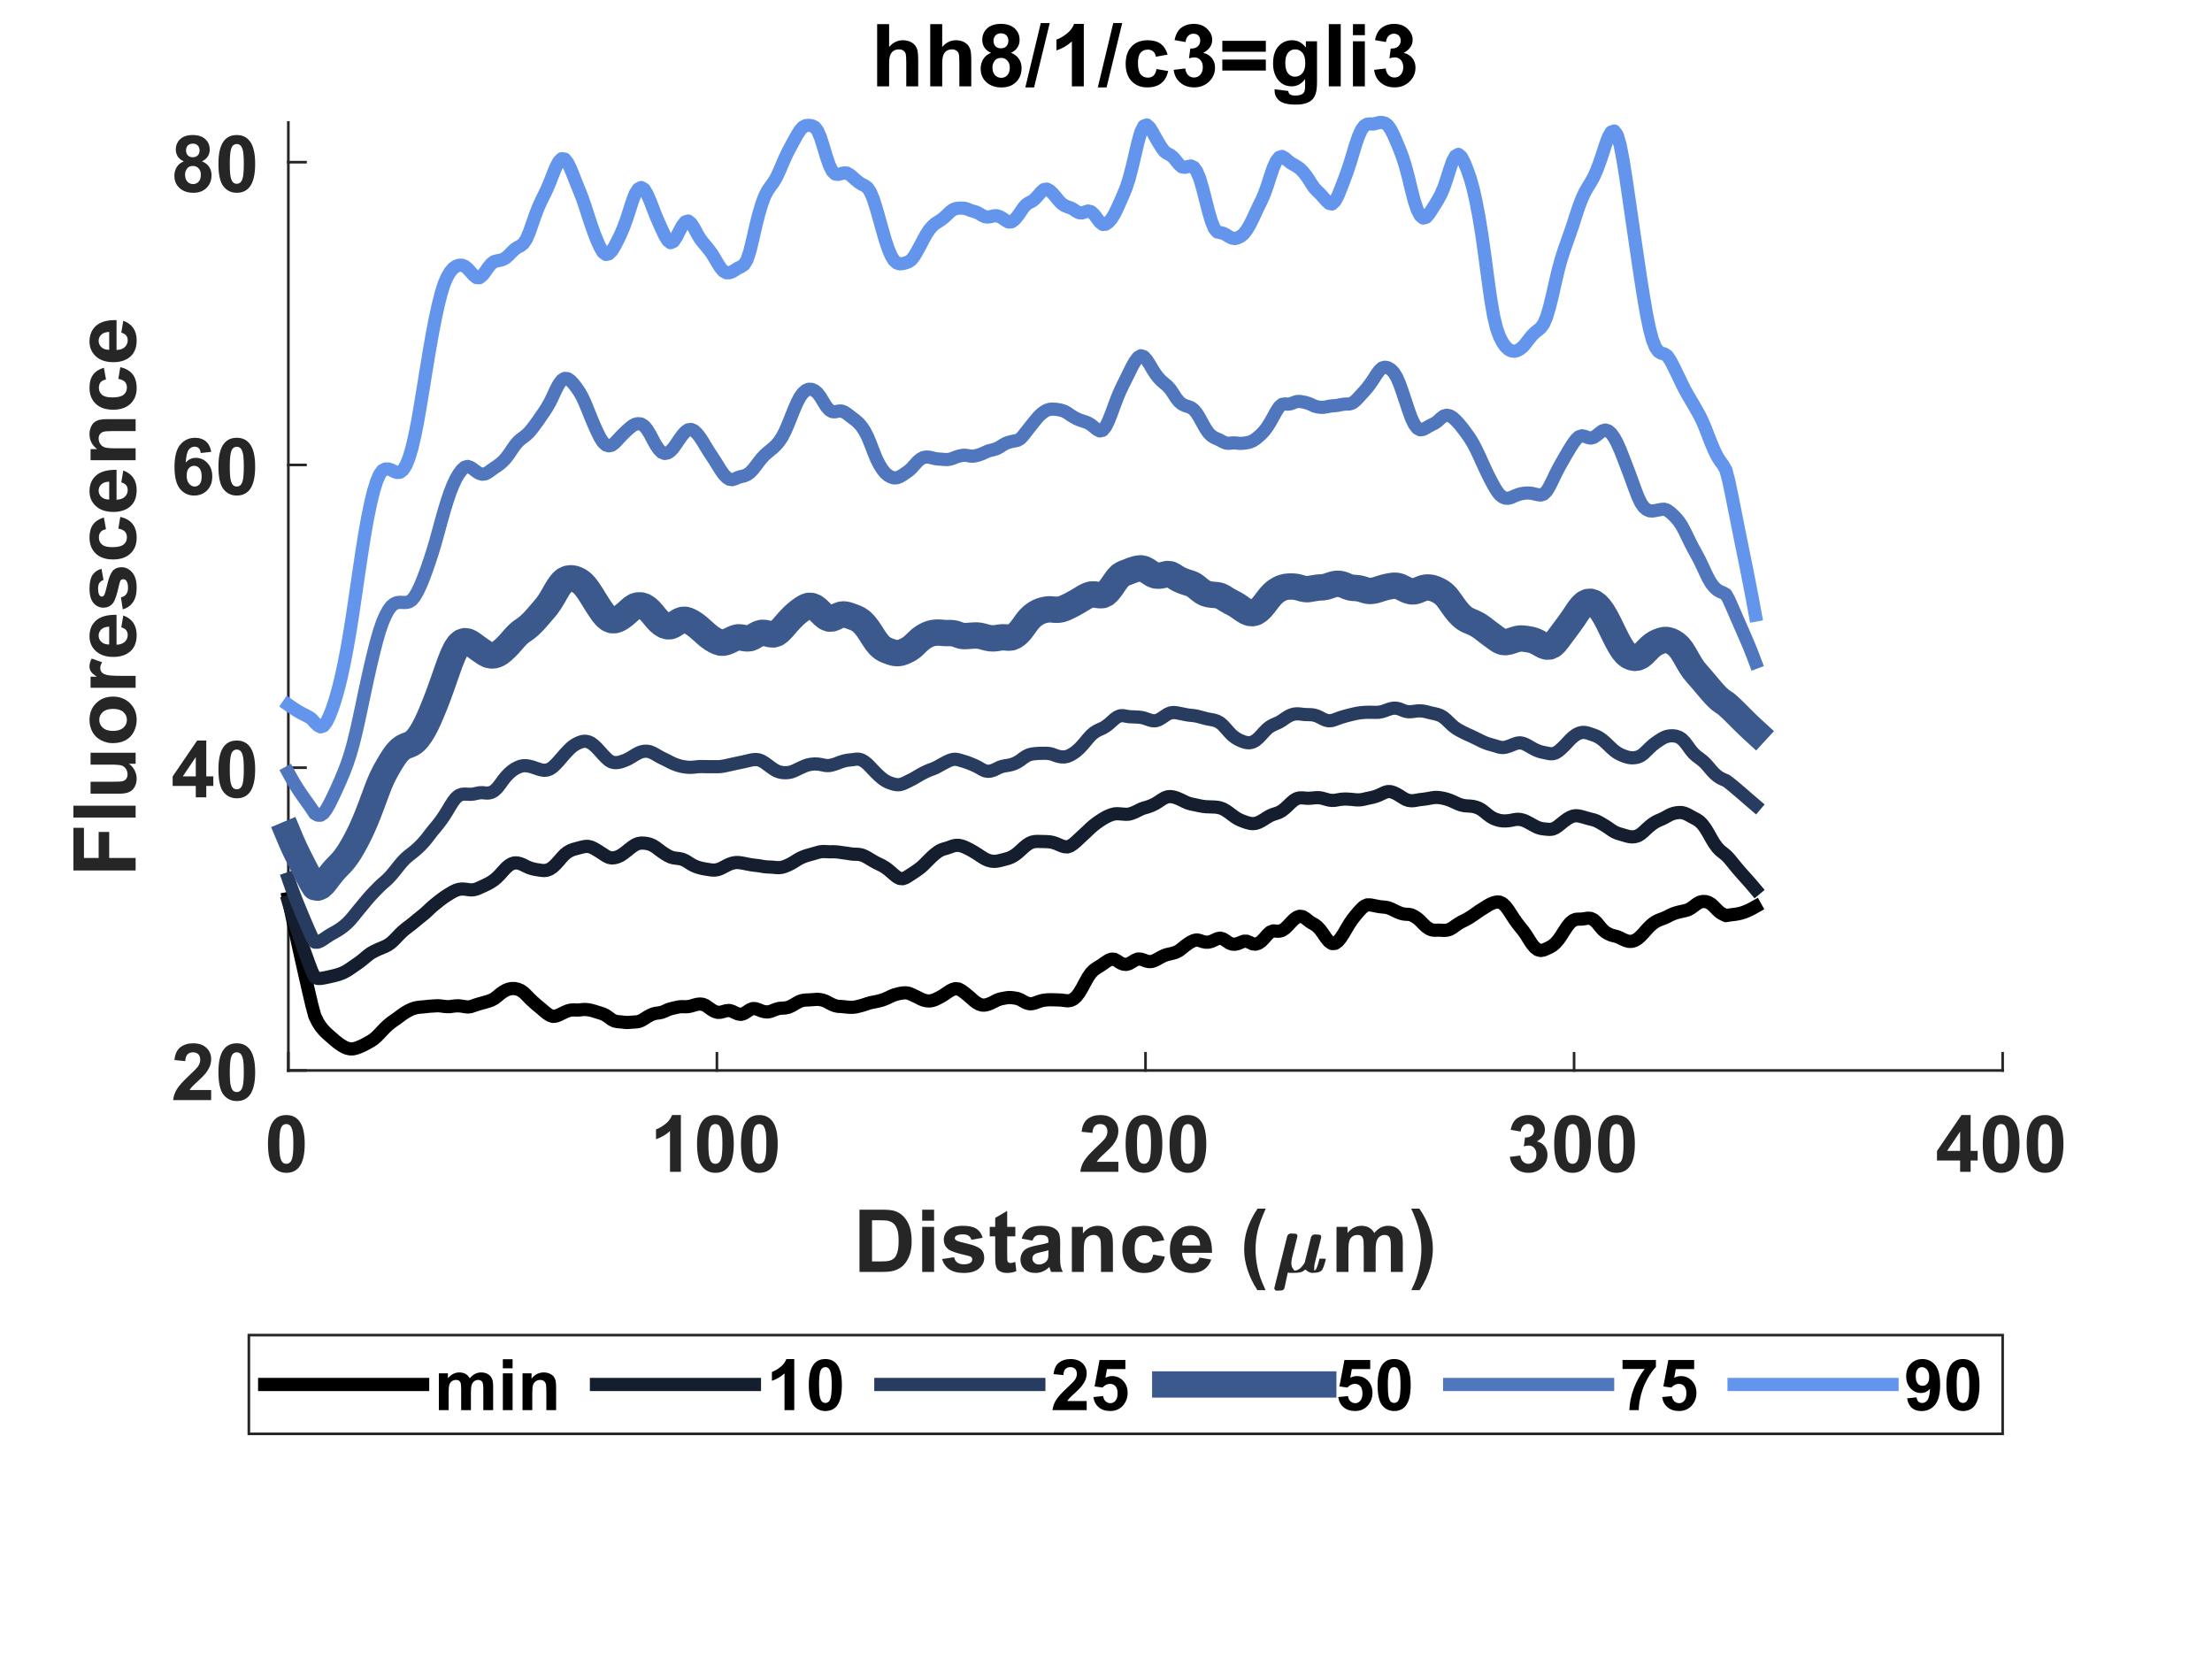 <?xml version="1.0"?>
<!DOCTYPE svg PUBLIC '-//W3C//DTD SVG 1.0//EN'
          'http://www.w3.org/TR/2001/REC-SVG-20010904/DTD/svg10.dtd'>
<svg xmlns:xlink="http://www.w3.org/1999/xlink" style="fill-opacity:1; color-rendering:auto; color-interpolation:auto; text-rendering:auto; stroke:black; stroke-linecap:square; stroke-miterlimit:10; shape-rendering:auto; stroke-opacity:1; fill:black; stroke-dasharray:none; font-weight:normal; stroke-width:1; font-family:'Dialog'; font-style:normal; stroke-linejoin:miter; font-size:12px; stroke-dashoffset:0; image-rendering:auto;" width="560" height="420" xmlns="http://www.w3.org/2000/svg"
><rect width="100%" height="100%" fill="#333333" stroke="none"/><!--Generated by the Batik Graphics2D SVG Generator--><defs id="genericDefs"
  /><g
  ><defs id="defs1"
    ><clipPath clipPathUnits="userSpaceOnUse" id="clipPath1"
      ><path d="M0 0 L560 0 L560 420 L0 420 L0 0 Z"
      /></clipPath
    ></defs
    ><g style="fill:white; stroke:white;"
    ><rect x="0" y="0" width="560" style="clip-path:url(#clipPath1); stroke:none;" height="420"
    /></g
    ><g style="fill:white; text-rendering:optimizeSpeed; color-rendering:optimizeSpeed; image-rendering:optimizeSpeed; shape-rendering:crispEdges; stroke:white; color-interpolation:sRGB;"
    ><rect x="0" width="560" height="420" y="0" style="stroke:none;"
      /><path style="stroke:none;" d="M73 271 L507 271 L507 31 L73 31 Z"
    /></g
    ><g style="fill:rgb(38,38,38); text-rendering:geometricPrecision; image-rendering:optimizeQuality; color-rendering:optimizeQuality; stroke-linejoin:round; stroke:rgb(38,38,38); color-interpolation:linearRGB; stroke-width:0.667;"
    ><line y2="271" style="fill:none;" x1="73" x2="507" y1="271"
      /><line y2="266.66" style="fill:none;" x1="73" x2="73" y1="271"
      /><line y2="266.66" style="fill:none;" x1="181.5" x2="181.5" y1="271"
      /><line y2="266.66" style="fill:none;" x1="290" x2="290" y1="271"
      /><line y2="266.66" style="fill:none;" x1="398.5" x2="398.5" y1="271"
      /><line y2="266.66" style="fill:none;" x1="507" x2="507" y1="271"
    /></g
    ><g transform="translate(73,277.667)" style="font-size:20px; fill:rgb(38,38,38); text-rendering:geometricPrecision; image-rendering:optimizeQuality; color-rendering:optimizeQuality; font-family:'Arial'; stroke:rgb(38,38,38); color-interpolation:linearRGB; font-weight:bold;"
    ><path style="stroke:none;" d="M-0.516 4.625 Q1.562 4.625 2.734 6.109 Q4.141 7.859 4.141 11.938 Q4.141 16 2.734 17.781 Q1.562 19.25 -0.516 19.25 Q-2.594 19.25 -3.875 17.641 Q-5.156 16.031 -5.156 11.906 Q-5.156 7.859 -3.75 6.094 Q-2.594 4.625 -0.516 4.625 ZM-0.516 6.906 Q-1.016 6.906 -1.406 7.219 Q-1.797 7.531 -2 8.359 Q-2.281 9.422 -2.281 11.938 Q-2.281 14.453 -2.031 15.398 Q-1.781 16.344 -1.398 16.656 Q-1.016 16.969 -0.516 16.969 Q-0.016 16.969 0.375 16.648 Q0.766 16.328 0.984 15.516 Q1.266 14.453 1.266 11.938 Q1.266 9.422 1.016 8.477 Q0.766 7.531 0.375 7.219 Q-0.016 6.906 -0.516 6.906 Z"
    /></g
    ><g transform="translate(181.5,277.667)" style="font-size:20px; fill:rgb(38,38,38); text-rendering:geometricPrecision; image-rendering:optimizeQuality; color-rendering:optimizeQuality; font-family:'Arial'; stroke:rgb(38,38,38); color-interpolation:linearRGB; font-weight:bold;"
    ><path style="stroke:none;" d="M-9.125 19 L-11.875 19 L-11.875 8.656 Q-13.375 10.062 -15.422 10.734 L-15.422 8.25 Q-14.344 7.891 -13.086 6.914 Q-11.828 5.938 -11.359 4.625 L-9.125 4.625 L-9.125 19 ZM-0.393 4.625 Q1.685 4.625 2.857 6.109 Q4.264 7.859 4.264 11.938 Q4.264 16 2.857 17.781 Q1.685 19.25 -0.393 19.25 Q-2.471 19.25 -3.752 17.641 Q-5.033 16.031 -5.033 11.906 Q-5.033 7.859 -3.627 6.094 Q-2.471 4.625 -0.393 4.625 ZM-0.393 6.906 Q-0.893 6.906 -1.283 7.219 Q-1.674 7.531 -1.877 8.359 Q-2.158 9.422 -2.158 11.938 Q-2.158 14.453 -1.908 15.398 Q-1.658 16.344 -1.275 16.656 Q-0.893 16.969 -0.393 16.969 Q0.107 16.969 0.498 16.648 Q0.889 16.328 1.107 15.516 Q1.389 14.453 1.389 11.938 Q1.389 9.422 1.139 8.477 Q0.889 7.531 0.498 7.219 Q0.107 6.906 -0.393 6.906 ZM10.73 4.625 Q12.809 4.625 13.98 6.109 Q15.387 7.859 15.387 11.938 Q15.387 16 13.98 17.781 Q12.809 19.25 10.73 19.25 Q8.652 19.25 7.371 17.641 Q6.09 16.031 6.09 11.906 Q6.09 7.859 7.496 6.094 Q8.652 4.625 10.73 4.625 ZM10.73 6.906 Q10.23 6.906 9.84 7.219 Q9.449 7.531 9.246 8.359 Q8.965 9.422 8.965 11.938 Q8.965 14.453 9.215 15.398 Q9.465 16.344 9.848 16.656 Q10.23 16.969 10.73 16.969 Q11.23 16.969 11.621 16.648 Q12.012 16.328 12.23 15.516 Q12.512 14.453 12.512 11.938 Q12.512 9.422 12.262 8.477 Q12.012 7.531 11.621 7.219 Q11.23 6.906 10.73 6.906 Z"
    /></g
    ><g transform="translate(290,277.667)" style="font-size:20px; fill:rgb(38,38,38); text-rendering:geometricPrecision; image-rendering:optimizeQuality; color-rendering:optimizeQuality; font-family:'Arial'; stroke:rgb(38,38,38); color-interpolation:linearRGB; font-weight:bold;"
    ><path style="stroke:none;" d="M-6.875 16.453 L-6.875 19 L-16.5 19 Q-16.344 17.547 -15.562 16.258 Q-14.781 14.969 -12.484 12.828 Q-10.625 11.094 -10.203 10.484 Q-9.641 9.641 -9.641 8.797 Q-9.641 7.891 -10.133 7.398 Q-10.625 6.906 -11.484 6.906 Q-12.344 6.906 -12.852 7.422 Q-13.359 7.938 -13.438 9.141 L-16.172 8.859 Q-15.938 6.594 -14.648 5.609 Q-13.359 4.625 -11.422 4.625 Q-9.297 4.625 -8.086 5.766 Q-6.875 6.906 -6.875 8.609 Q-6.875 9.578 -7.227 10.453 Q-7.578 11.328 -8.328 12.281 Q-8.828 12.922 -10.125 14.109 Q-11.422 15.297 -11.766 15.688 Q-12.109 16.078 -12.328 16.453 L-6.875 16.453 ZM-0.393 4.625 Q1.685 4.625 2.857 6.109 Q4.264 7.859 4.264 11.938 Q4.264 16 2.857 17.781 Q1.685 19.25 -0.393 19.25 Q-2.471 19.25 -3.752 17.641 Q-5.033 16.031 -5.033 11.906 Q-5.033 7.859 -3.627 6.094 Q-2.471 4.625 -0.393 4.625 ZM-0.393 6.906 Q-0.893 6.906 -1.283 7.219 Q-1.674 7.531 -1.877 8.359 Q-2.158 9.422 -2.158 11.938 Q-2.158 14.453 -1.908 15.398 Q-1.658 16.344 -1.275 16.656 Q-0.893 16.969 -0.393 16.969 Q0.107 16.969 0.498 16.648 Q0.889 16.328 1.107 15.516 Q1.389 14.453 1.389 11.938 Q1.389 9.422 1.139 8.477 Q0.889 7.531 0.498 7.219 Q0.107 6.906 -0.393 6.906 ZM10.73 4.625 Q12.809 4.625 13.98 6.109 Q15.387 7.859 15.387 11.938 Q15.387 16 13.98 17.781 Q12.809 19.25 10.73 19.25 Q8.652 19.25 7.371 17.641 Q6.09 16.031 6.09 11.906 Q6.09 7.859 7.496 6.094 Q8.652 4.625 10.73 4.625 ZM10.73 6.906 Q10.23 6.906 9.84 7.219 Q9.449 7.531 9.246 8.359 Q8.965 9.422 8.965 11.938 Q8.965 14.453 9.215 15.398 Q9.465 16.344 9.848 16.656 Q10.23 16.969 10.73 16.969 Q11.23 16.969 11.621 16.648 Q12.012 16.328 12.23 15.516 Q12.512 14.453 12.512 11.938 Q12.512 9.422 12.262 8.477 Q12.012 7.531 11.621 7.219 Q11.23 6.906 10.73 6.906 Z"
    /></g
    ><g transform="translate(398.5,277.667)" style="font-size:20px; fill:rgb(38,38,38); text-rendering:geometricPrecision; image-rendering:optimizeQuality; color-rendering:optimizeQuality; font-family:'Arial'; stroke:rgb(38,38,38); color-interpolation:linearRGB; font-weight:bold;"
    ><path style="stroke:none;" d="M-16.25 15.203 L-13.594 14.875 Q-13.469 15.891 -12.906 16.43 Q-12.344 16.969 -11.562 16.969 Q-10.703 16.969 -10.125 16.32 Q-9.547 15.672 -9.547 14.578 Q-9.547 13.547 -10.102 12.945 Q-10.656 12.344 -11.469 12.344 Q-11.984 12.344 -12.719 12.547 L-12.422 10.312 Q-11.312 10.344 -10.727 9.828 Q-10.141 9.312 -10.141 8.469 Q-10.141 7.734 -10.57 7.305 Q-11 6.875 -11.703 6.875 Q-12.406 6.875 -12.906 7.367 Q-13.406 7.859 -13.516 8.797 L-16.047 8.359 Q-15.781 7.062 -15.25 6.289 Q-14.719 5.516 -13.766 5.07 Q-12.812 4.625 -11.625 4.625 Q-9.609 4.625 -8.391 5.906 Q-7.375 6.969 -7.375 8.297 Q-7.375 10.188 -9.438 11.297 Q-8.203 11.562 -7.469 12.484 Q-6.734 13.406 -6.734 14.703 Q-6.734 16.594 -8.109 17.922 Q-9.484 19.25 -11.547 19.25 Q-13.484 19.25 -14.766 18.125 Q-16.047 17 -16.25 15.203 ZM-0.393 4.625 Q1.685 4.625 2.857 6.109 Q4.264 7.859 4.264 11.938 Q4.264 16 2.857 17.781 Q1.685 19.25 -0.393 19.25 Q-2.471 19.25 -3.752 17.641 Q-5.033 16.031 -5.033 11.906 Q-5.033 7.859 -3.627 6.094 Q-2.471 4.625 -0.393 4.625 ZM-0.393 6.906 Q-0.893 6.906 -1.283 7.219 Q-1.674 7.531 -1.877 8.359 Q-2.158 9.422 -2.158 11.938 Q-2.158 14.453 -1.908 15.398 Q-1.658 16.344 -1.275 16.656 Q-0.893 16.969 -0.393 16.969 Q0.107 16.969 0.498 16.648 Q0.889 16.328 1.107 15.516 Q1.389 14.453 1.389 11.938 Q1.389 9.422 1.139 8.477 Q0.889 7.531 0.498 7.219 Q0.107 6.906 -0.393 6.906 ZM10.73 4.625 Q12.809 4.625 13.98 6.109 Q15.387 7.859 15.387 11.938 Q15.387 16 13.98 17.781 Q12.809 19.25 10.73 19.25 Q8.652 19.25 7.371 17.641 Q6.09 16.031 6.09 11.906 Q6.09 7.859 7.496 6.094 Q8.652 4.625 10.73 4.625 ZM10.73 6.906 Q10.23 6.906 9.84 7.219 Q9.449 7.531 9.246 8.359 Q8.965 9.422 8.965 11.938 Q8.965 14.453 9.215 15.398 Q9.465 16.344 9.848 16.656 Q10.23 16.969 10.73 16.969 Q11.23 16.969 11.621 16.648 Q12.012 16.328 12.23 15.516 Q12.512 14.453 12.512 11.938 Q12.512 9.422 12.262 8.477 Q12.012 7.531 11.621 7.219 Q11.23 6.906 10.73 6.906 Z"
    /></g
    ><g transform="translate(507,277.667)" style="font-size:20px; fill:rgb(38,38,38); text-rendering:geometricPrecision; image-rendering:optimizeQuality; color-rendering:optimizeQuality; font-family:'Arial'; stroke:rgb(38,38,38); color-interpolation:linearRGB; font-weight:bold;"
    ><path style="stroke:none;" d="M-10.766 19 L-10.766 16.125 L-16.625 16.125 L-16.625 13.719 L-10.422 4.625 L-8.109 4.625 L-8.109 13.703 L-6.328 13.703 L-6.328 16.125 L-8.109 16.125 L-8.109 19 L-10.766 19 ZM-10.766 13.703 L-10.766 8.812 L-14.062 13.703 L-10.766 13.703 ZM-0.393 4.625 Q1.685 4.625 2.857 6.109 Q4.264 7.859 4.264 11.938 Q4.264 16 2.857 17.781 Q1.685 19.25 -0.393 19.25 Q-2.471 19.25 -3.752 17.641 Q-5.033 16.031 -5.033 11.906 Q-5.033 7.859 -3.627 6.094 Q-2.471 4.625 -0.393 4.625 ZM-0.393 6.906 Q-0.893 6.906 -1.283 7.219 Q-1.674 7.531 -1.877 8.359 Q-2.158 9.422 -2.158 11.938 Q-2.158 14.453 -1.908 15.398 Q-1.658 16.344 -1.275 16.656 Q-0.893 16.969 -0.393 16.969 Q0.107 16.969 0.498 16.648 Q0.889 16.328 1.107 15.516 Q1.389 14.453 1.389 11.938 Q1.389 9.422 1.139 8.477 Q0.889 7.531 0.498 7.219 Q0.107 6.906 -0.393 6.906 ZM10.73 4.625 Q12.809 4.625 13.98 6.109 Q15.387 7.859 15.387 11.938 Q15.387 16 13.98 17.781 Q12.809 19.25 10.73 19.25 Q8.652 19.25 7.371 17.641 Q6.09 16.031 6.09 11.906 Q6.09 7.859 7.496 6.094 Q8.652 4.625 10.73 4.625 ZM10.73 6.906 Q10.23 6.906 9.84 7.219 Q9.449 7.531 9.246 8.359 Q8.965 9.422 8.965 11.938 Q8.965 14.453 9.215 15.398 Q9.465 16.344 9.848 16.656 Q10.23 16.969 10.73 16.969 Q11.23 16.969 11.621 16.648 Q12.012 16.328 12.23 15.516 Q12.512 14.453 12.512 11.938 Q12.512 9.422 12.262 8.477 Q12.012 7.531 11.621 7.219 Q11.23 6.906 10.73 6.906 Z"
    /></g
    ><g transform="translate(216,322)" style="font-size:22px; fill:rgb(38,38,38); text-rendering:geometricPrecision; image-rendering:optimizeQuality; color-rendering:optimizeQuality; font-family:'Arial'; stroke:rgb(38,38,38); color-interpolation:linearRGB; font-weight:bold;"
    ><path style="stroke:none;" d="M1.594 -15.75 L7.406 -15.75 Q9.375 -15.75 10.406 -15.453 Q11.781 -15.047 12.773 -14 Q13.766 -12.953 14.281 -11.445 Q14.797 -9.938 14.797 -7.719 Q14.797 -5.781 14.312 -4.375 Q13.719 -2.656 12.625 -1.594 Q11.797 -0.781 10.391 -0.328 Q9.328 0 7.578 0 L1.594 0 L1.594 -15.75 ZM4.766 -13.078 L4.766 -2.656 L7.141 -2.656 Q8.469 -2.656 9.062 -2.797 Q9.844 -3 10.352 -3.461 Q10.859 -3.922 11.18 -4.977 Q11.5 -6.031 11.5 -7.859 Q11.5 -9.688 11.18 -10.664 Q10.859 -11.641 10.281 -12.188 Q9.703 -12.734 8.812 -12.938 Q8.141 -13.078 6.203 -13.078 L4.766 -13.078 ZM17.466 -12.953 L17.466 -15.75 L20.481 -15.75 L20.481 -12.953 L17.466 -12.953 ZM17.466 0 L17.466 -11.406 L20.481 -11.406 L20.481 0 L17.466 0 ZM22.516 -3.25 L25.547 -3.719 Q25.734 -2.844 26.328 -2.383 Q26.922 -1.922 27.984 -1.922 Q29.156 -1.922 29.75 -2.359 Q30.141 -2.656 30.141 -3.156 Q30.141 -3.5 29.922 -3.734 Q29.703 -3.938 28.922 -4.125 Q25.266 -4.938 24.281 -5.594 Q22.938 -6.516 22.938 -8.172 Q22.938 -9.641 24.109 -10.656 Q25.281 -11.672 27.734 -11.672 Q30.078 -11.672 31.219 -10.906 Q32.359 -10.141 32.781 -8.641 L29.938 -8.125 Q29.75 -8.781 29.242 -9.141 Q28.734 -9.5 27.797 -9.5 Q26.594 -9.5 26.078 -9.156 Q25.734 -8.922 25.734 -8.547 Q25.734 -8.234 26.047 -8 Q26.453 -7.703 28.859 -7.156 Q31.266 -6.609 32.234 -5.812 Q33.172 -5 33.172 -3.562 Q33.172 -2 31.859 -0.867 Q30.547 0.266 27.984 0.266 Q25.656 0.266 24.297 -0.688 Q22.938 -1.641 22.516 -3.25 ZM41.048 -11.406 L41.048 -9 L38.985 -9 L38.985 -4.406 Q38.985 -3.016 39.04 -2.781 Q39.095 -2.547 39.306 -2.398 Q39.517 -2.25 39.829 -2.25 Q40.235 -2.25 41.032 -2.531 L41.298 -0.188 Q40.235 0.266 38.907 0.266 Q38.095 0.266 37.438 -0.016 Q36.782 -0.297 36.477 -0.727 Q36.173 -1.156 36.048 -1.906 Q35.954 -2.422 35.954 -4.031 L35.954 -9 L34.563 -9 L34.563 -11.406 L35.954 -11.406 L35.954 -13.672 L38.985 -15.438 L38.985 -11.406 L41.048 -11.406 ZM45.39 -7.922 L42.655 -8.422 Q43.124 -10.078 44.249 -10.875 Q45.374 -11.672 47.593 -11.672 Q49.624 -11.672 50.608 -11.188 Q51.593 -10.703 51.999 -9.969 Q52.405 -9.234 52.405 -7.266 L52.374 -3.75 Q52.374 -2.25 52.515 -1.531 Q52.655 -0.812 53.062 0 L50.077 0 Q49.952 -0.297 49.78 -0.891 Q49.702 -1.156 49.671 -1.25 Q48.905 -0.5 48.023 -0.117 Q47.14 0.266 46.14 0.266 Q44.374 0.266 43.358 -0.695 Q42.343 -1.656 42.343 -3.109 Q42.343 -4.078 42.804 -4.836 Q43.265 -5.594 44.101 -6 Q44.937 -6.406 46.499 -6.703 Q48.624 -7.094 49.437 -7.438 L49.437 -7.75 Q49.437 -8.609 49.007 -8.984 Q48.577 -9.359 47.39 -9.359 Q46.577 -9.359 46.124 -9.039 Q45.671 -8.719 45.39 -7.922 ZM49.437 -5.484 Q48.858 -5.281 47.601 -5.016 Q46.343 -4.75 45.952 -4.484 Q45.358 -4.078 45.358 -3.422 Q45.358 -2.797 45.835 -2.336 Q46.312 -1.875 47.046 -1.875 Q47.858 -1.875 48.593 -2.406 Q49.14 -2.812 49.312 -3.406 Q49.437 -3.797 49.437 -4.875 L49.437 -5.484 ZM65.75 0 L62.734 0 L62.734 -5.828 Q62.734 -7.672 62.539 -8.211 Q62.344 -8.75 61.914 -9.055 Q61.484 -9.359 60.859 -9.359 Q60.078 -9.359 59.453 -8.93 Q58.828 -8.5 58.602 -7.789 Q58.375 -7.078 58.375 -5.172 L58.375 0 L55.359 0 L55.359 -11.406 L58.156 -11.406 L58.156 -9.734 Q59.656 -11.672 61.922 -11.672 Q62.922 -11.672 63.75 -11.312 Q64.578 -10.953 65 -10.391 Q65.422 -9.828 65.586 -9.117 Q65.75 -8.406 65.75 -7.094 L65.75 0 ZM78.767 -8.031 L75.782 -7.5 Q75.642 -8.391 75.11 -8.844 Q74.579 -9.297 73.72 -9.297 Q72.595 -9.297 71.923 -8.516 Q71.251 -7.734 71.251 -5.906 Q71.251 -3.875 71.931 -3.039 Q72.61 -2.203 73.767 -2.203 Q74.626 -2.203 75.173 -2.695 Q75.72 -3.188 75.954 -4.375 L78.907 -3.875 Q78.454 -1.828 77.142 -0.781 Q75.829 0.266 73.626 0.266 Q71.126 0.266 69.634 -1.32 Q68.142 -2.906 68.142 -5.688 Q68.142 -8.516 69.642 -10.094 Q71.142 -11.672 73.689 -11.672 Q75.767 -11.672 76.993 -10.773 Q78.22 -9.875 78.767 -8.031 ZM87.658 -3.625 L90.658 -3.125 Q90.08 -1.469 88.83 -0.602 Q87.58 0.266 85.705 0.266 Q82.721 0.266 81.299 -1.688 Q80.174 -3.25 80.174 -5.625 Q80.174 -8.453 81.65 -10.062 Q83.127 -11.672 85.408 -11.672 Q87.939 -11.672 89.416 -9.984 Q90.893 -8.297 90.83 -4.828 L83.268 -4.828 Q83.299 -3.484 83.994 -2.742 Q84.689 -2 85.736 -2 Q86.439 -2 86.924 -2.383 Q87.408 -2.766 87.658 -3.625 ZM87.83 -6.688 Q87.799 -8 87.15 -8.68 Q86.502 -9.359 85.58 -9.359 Q84.596 -9.359 83.955 -8.641 Q83.299 -7.922 83.314 -6.688 L87.83 -6.688 ZM104.397 4.625 L102.334 4.625 Q100.693 2.156 99.834 -0.523 Q98.975 -3.203 98.975 -5.703 Q98.975 -8.812 100.037 -11.578 Q100.959 -13.984 102.381 -16.016 L104.443 -16.016 Q102.959 -12.766 102.412 -10.484 Q101.865 -8.203 101.865 -5.641 Q101.865 -3.875 102.186 -2.031 Q102.506 -0.188 103.084 1.484 Q103.459 2.578 104.397 4.625 Z"
    /></g
    ><g transform="translate(322,322)" style="font-size:22px; fill:rgb(38,38,38); text-rendering:geometricPrecision; image-rendering:optimizeQuality; color-rendering:optimizeQuality; font-family:'mwb_cmmi10'; stroke:rgb(38,38,38); color-interpolation:linearRGB; font-weight:bold;"
    ><path style="stroke:none;" d="M0.609 4.141 Q0.609 4 0.641 3.969 L3.875 -9.031 Q3.969 -9.328 4.219 -9.523 Q4.469 -9.719 4.797 -9.719 Q6.078 -9.719 6.266 -9.555 Q6.453 -9.391 6.453 -9.109 Q6.453 -9.047 6.453 -9.008 Q6.453 -8.969 6.438 -8.922 L5.141 -3.781 Q4.922 -2.875 4.922 -2.203 Q4.922 -1.391 5.305 -0.859 Q5.688 -0.328 5.688 -0.328 Q7.078 -0.328 8.297 -2.328 Q8.297 -2.359 8.305 -2.367 Q8.312 -2.375 8.312 -2.391 L9.906 -8.781 Q9.984 -9.062 10.25 -9.273 Q10.516 -9.484 10.828 -9.484 Q12.094 -9.484 12.289 -9.312 Q12.484 -9.141 12.484 -8.859 Q12.484 -8.734 12.469 -8.688 L10.891 -2.359 Q10.719 -1.734 10.719 -1.281 Q10.719 -0.328 10.719 -0.328 Q11.047 -0.328 11.398 -1.18 Q11.75 -2.031 12.016 -3.234 Q12.047 -3.359 12.188 -3.359 L12.453 -3.359 Q13.531 -3.359 13.594 -3.289 Q13.656 -3.219 13.656 -3.141 Q13.266 -1.609 12.812 -0.68 Q12.359 0.25 10.328 0.25 Q9.594 0.25 9.031 -0.172 Q8.469 -0.594 8.469 -0.594 Q8.469 -0.594 7.875 -0.172 Q7.281 0.25 5.453 0.25 Q4.078 0.25 4.016 0.188 L3.188 4.047 Q3.109 4.359 2.852 4.555 Q2.594 4.75 1.281 4.75 Q1.016 4.75 0.812 4.586 Q0.609 4.422 0.609 4.141 Z"
    /></g
    ><g transform="translate(337,322)" style="font-size:22px; fill:rgb(38,38,38); text-rendering:geometricPrecision; image-rendering:optimizeQuality; color-rendering:optimizeQuality; font-family:'Arial'; stroke:rgb(38,38,38); color-interpolation:linearRGB; font-weight:bold;"
    ><path style="stroke:none;" d="M1.359 -11.406 L4.141 -11.406 L4.141 -9.844 Q5.625 -11.672 7.688 -11.672 Q8.781 -11.672 9.594 -11.219 Q10.406 -10.766 10.922 -9.844 Q11.672 -10.766 12.539 -11.219 Q13.406 -11.672 14.391 -11.672 Q15.656 -11.672 16.523 -11.156 Q17.391 -10.641 17.828 -9.656 Q18.141 -8.922 18.141 -7.297 L18.141 0 L15.109 0 L15.109 -6.516 Q15.109 -8.219 14.797 -8.719 Q14.391 -9.359 13.516 -9.359 Q12.875 -9.359 12.32 -8.969 Q11.766 -8.578 11.516 -7.836 Q11.266 -7.094 11.266 -5.484 L11.266 0 L8.25 0 L8.25 -6.25 Q8.25 -7.922 8.086 -8.406 Q7.922 -8.891 7.586 -9.125 Q7.25 -9.359 6.672 -9.359 Q5.969 -9.359 5.414 -8.984 Q4.859 -8.609 4.617 -7.898 Q4.375 -7.188 4.375 -5.547 L4.375 0 L1.359 0 L1.359 -11.406 ZM20.296 4.625 Q21.202 2.719 21.561 1.695 Q21.921 0.672 22.233 -0.656 Q22.546 -1.984 22.694 -3.188 Q22.843 -4.391 22.843 -5.641 Q22.843 -8.203 22.296 -10.484 Q21.749 -12.766 20.28 -16.016 L22.327 -16.016 Q23.952 -13.703 24.851 -11.117 Q25.749 -8.531 25.749 -5.859 Q25.749 -3.625 25.046 -1.047 Q24.233 1.828 22.39 4.625 L20.296 4.625 Z"
    /></g
    ><g style="fill:rgb(38,38,38); text-rendering:geometricPrecision; image-rendering:optimizeQuality; color-rendering:optimizeQuality; stroke-linejoin:round; stroke:rgb(38,38,38); color-interpolation:linearRGB; stroke-width:0.667;"
    ><line y2="31" style="fill:none;" x1="73" x2="73" y1="271"
      /><line y2="271" style="fill:none;" x1="73" x2="77.34" y1="271"
      /><line y2="194.353" style="fill:none;" x1="73" x2="77.34" y1="194.353"
      /><line y2="117.706" style="fill:none;" x1="73" x2="77.34" y1="117.706"
      /><line y2="41.059" style="fill:none;" x1="73" x2="77.34" y1="41.059"
    /></g
    ><g transform="translate(66.333,271)" style="font-size:20px; fill:rgb(38,38,38); text-rendering:geometricPrecision; image-rendering:optimizeQuality; color-rendering:optimizeQuality; font-family:'Arial'; stroke:rgb(38,38,38); color-interpolation:linearRGB; font-weight:bold;"
    ><path style="stroke:none;" d="M-12.875 4.953 L-12.875 7.5 L-22.5 7.5 Q-22.344 6.047 -21.562 4.758 Q-20.781 3.469 -18.484 1.328 Q-16.625 -0.406 -16.203 -1.016 Q-15.641 -1.859 -15.641 -2.703 Q-15.641 -3.609 -16.133 -4.102 Q-16.625 -4.594 -17.484 -4.594 Q-18.344 -4.594 -18.852 -4.078 Q-19.359 -3.562 -19.438 -2.359 L-22.172 -2.641 Q-21.938 -4.906 -20.648 -5.891 Q-19.359 -6.875 -17.422 -6.875 Q-15.297 -6.875 -14.086 -5.734 Q-12.875 -4.594 -12.875 -2.891 Q-12.875 -1.922 -13.227 -1.047 Q-13.578 -0.172 -14.328 0.781 Q-14.828 1.422 -16.125 2.609 Q-17.422 3.797 -17.766 4.188 Q-18.109 4.578 -18.328 4.953 L-12.875 4.953 ZM-6.393 -6.875 Q-4.314 -6.875 -3.143 -5.391 Q-1.736 -3.641 -1.736 0.438 Q-1.736 4.5 -3.143 6.281 Q-4.314 7.75 -6.393 7.75 Q-8.471 7.75 -9.752 6.141 Q-11.033 4.531 -11.033 0.406 Q-11.033 -3.641 -9.627 -5.406 Q-8.471 -6.875 -6.393 -6.875 ZM-6.393 -4.594 Q-6.893 -4.594 -7.283 -4.281 Q-7.674 -3.969 -7.877 -3.141 Q-8.158 -2.078 -8.158 0.438 Q-8.158 2.953 -7.908 3.898 Q-7.658 4.844 -7.275 5.156 Q-6.893 5.469 -6.393 5.469 Q-5.893 5.469 -5.502 5.148 Q-5.111 4.828 -4.893 4.016 Q-4.611 2.953 -4.611 0.438 Q-4.611 -2.078 -4.861 -3.023 Q-5.111 -3.969 -5.502 -4.281 Q-5.893 -4.594 -6.393 -4.594 Z"
    /></g
    ><g transform="translate(66.333,194.353)" style="font-size:20px; fill:rgb(38,38,38); text-rendering:geometricPrecision; image-rendering:optimizeQuality; color-rendering:optimizeQuality; font-family:'Arial'; stroke:rgb(38,38,38); color-interpolation:linearRGB; font-weight:bold;"
    ><path style="stroke:none;" d="M-16.766 7.5 L-16.766 4.625 L-22.625 4.625 L-22.625 2.219 L-16.422 -6.875 L-14.109 -6.875 L-14.109 2.203 L-12.328 2.203 L-12.328 4.625 L-14.109 4.625 L-14.109 7.5 L-16.766 7.5 ZM-16.766 2.203 L-16.766 -2.688 L-20.062 2.203 L-16.766 2.203 ZM-6.393 -6.875 Q-4.314 -6.875 -3.143 -5.391 Q-1.736 -3.641 -1.736 0.438 Q-1.736 4.5 -3.143 6.281 Q-4.314 7.75 -6.393 7.75 Q-8.471 7.75 -9.752 6.141 Q-11.033 4.531 -11.033 0.406 Q-11.033 -3.641 -9.627 -5.406 Q-8.471 -6.875 -6.393 -6.875 ZM-6.393 -4.594 Q-6.893 -4.594 -7.283 -4.281 Q-7.674 -3.969 -7.877 -3.141 Q-8.158 -2.078 -8.158 0.438 Q-8.158 2.953 -7.908 3.898 Q-7.658 4.844 -7.275 5.156 Q-6.893 5.469 -6.393 5.469 Q-5.893 5.469 -5.502 5.148 Q-5.111 4.828 -4.893 4.016 Q-4.611 2.953 -4.611 0.438 Q-4.611 -2.078 -4.861 -3.023 Q-5.111 -3.969 -5.502 -4.281 Q-5.893 -4.594 -6.393 -4.594 Z"
    /></g
    ><g transform="translate(66.333,117.706)" style="font-size:20px; fill:rgb(38,38,38); text-rendering:geometricPrecision; image-rendering:optimizeQuality; color-rendering:optimizeQuality; font-family:'Arial'; stroke:rgb(38,38,38); color-interpolation:linearRGB; font-weight:bold;"
    ><path style="stroke:none;" d="M-12.859 -3.312 L-15.516 -3.016 Q-15.609 -3.844 -16.016 -4.234 Q-16.422 -4.625 -17.078 -4.625 Q-17.953 -4.625 -18.555 -3.844 Q-19.156 -3.062 -19.312 -0.594 Q-18.281 -1.797 -16.766 -1.797 Q-15.047 -1.797 -13.82 -0.492 Q-12.594 0.812 -12.594 2.891 Q-12.594 5.094 -13.883 6.422 Q-15.172 7.75 -17.188 7.75 Q-19.359 7.75 -20.758 6.062 Q-22.156 4.375 -22.156 0.531 Q-22.156 -3.406 -20.695 -5.141 Q-19.234 -6.875 -16.922 -6.875 Q-15.281 -6.875 -14.211 -5.961 Q-13.141 -5.047 -12.859 -3.312 ZM-19.078 2.672 Q-19.078 4.016 -18.461 4.742 Q-17.844 5.469 -17.047 5.469 Q-16.297 5.469 -15.789 4.875 Q-15.281 4.281 -15.281 2.922 Q-15.281 1.516 -15.828 0.867 Q-16.375 0.219 -17.188 0.219 Q-17.984 0.219 -18.531 0.844 Q-19.078 1.469 -19.078 2.672 ZM-6.393 -6.875 Q-4.314 -6.875 -3.143 -5.391 Q-1.736 -3.641 -1.736 0.438 Q-1.736 4.5 -3.143 6.281 Q-4.314 7.75 -6.393 7.75 Q-8.471 7.75 -9.752 6.141 Q-11.033 4.531 -11.033 0.406 Q-11.033 -3.641 -9.627 -5.406 Q-8.471 -6.875 -6.393 -6.875 ZM-6.393 -4.594 Q-6.893 -4.594 -7.283 -4.281 Q-7.674 -3.969 -7.877 -3.141 Q-8.158 -2.078 -8.158 0.438 Q-8.158 2.953 -7.908 3.898 Q-7.658 4.844 -7.275 5.156 Q-6.893 5.469 -6.393 5.469 Q-5.893 5.469 -5.502 5.148 Q-5.111 4.828 -4.893 4.016 Q-4.611 2.953 -4.611 0.438 Q-4.611 -2.078 -4.861 -3.023 Q-5.111 -3.969 -5.502 -4.281 Q-5.893 -4.594 -6.393 -4.594 Z"
    /></g
    ><g transform="translate(66.333,41.059)" style="font-size:20px; fill:rgb(38,38,38); text-rendering:geometricPrecision; image-rendering:optimizeQuality; color-rendering:optimizeQuality; font-family:'Arial'; stroke:rgb(38,38,38); color-interpolation:linearRGB; font-weight:bold;"
    ><path style="stroke:none;" d="M-19.797 -0.219 Q-20.859 -0.672 -21.344 -1.461 Q-21.828 -2.25 -21.828 -3.188 Q-21.828 -4.781 -20.711 -5.828 Q-19.594 -6.875 -17.531 -6.875 Q-15.484 -6.875 -14.359 -5.828 Q-13.234 -4.781 -13.234 -3.188 Q-13.234 -2.188 -13.75 -1.414 Q-14.266 -0.641 -15.203 -0.219 Q-14.016 0.25 -13.398 1.172 Q-12.781 2.094 -12.781 3.297 Q-12.781 5.266 -14.039 6.508 Q-15.297 7.75 -17.406 7.75 Q-19.359 7.75 -20.656 6.734 Q-22.188 5.516 -22.188 3.406 Q-22.188 2.25 -21.609 1.273 Q-21.031 0.297 -19.797 -0.219 ZM-19.234 -2.984 Q-19.234 -2.172 -18.766 -1.711 Q-18.297 -1.25 -17.531 -1.25 Q-16.75 -1.25 -16.281 -1.711 Q-15.812 -2.172 -15.812 -3 Q-15.812 -3.766 -16.273 -4.234 Q-16.734 -4.703 -17.5 -4.703 Q-18.297 -4.703 -18.766 -4.234 Q-19.234 -3.766 -19.234 -2.984 ZM-19.484 3.141 Q-19.484 4.281 -18.906 4.914 Q-18.328 5.547 -17.453 5.547 Q-16.609 5.547 -16.047 4.938 Q-15.484 4.328 -15.484 3.172 Q-15.484 2.172 -16.055 1.562 Q-16.625 0.953 -17.484 0.953 Q-18.5 0.953 -18.992 1.641 Q-19.484 2.328 -19.484 3.141 ZM-6.393 -6.875 Q-4.314 -6.875 -3.143 -5.391 Q-1.736 -3.641 -1.736 0.438 Q-1.736 4.5 -3.143 6.281 Q-4.314 7.75 -6.393 7.75 Q-8.471 7.75 -9.752 6.141 Q-11.033 4.531 -11.033 0.406 Q-11.033 -3.641 -9.627 -5.406 Q-8.471 -6.875 -6.393 -6.875 ZM-6.393 -4.594 Q-6.893 -4.594 -7.283 -4.281 Q-7.674 -3.969 -7.877 -3.141 Q-8.158 -2.078 -8.158 0.438 Q-8.158 2.953 -7.908 3.898 Q-7.658 4.844 -7.275 5.156 Q-6.893 5.469 -6.393 5.469 Q-5.893 5.469 -5.502 5.148 Q-5.111 4.828 -4.893 4.016 Q-4.611 2.953 -4.611 0.438 Q-4.611 -2.078 -4.861 -3.023 Q-5.111 -3.969 -5.502 -4.281 Q-5.893 -4.594 -6.393 -4.594 Z"
    /></g
    ><g transform="translate(39.333,151) rotate(-90)" style="font-size:22px; fill:rgb(38,38,38); text-rendering:geometricPrecision; image-rendering:optimizeQuality; color-rendering:optimizeQuality; font-family:'Arial'; stroke:rgb(38,38,38); color-interpolation:linearRGB; font-weight:bold;"
    ><path style="stroke:none;" d="M-69.375 -5 L-69.375 -20.75 L-58.578 -20.75 L-58.578 -18.078 L-66.203 -18.078 L-66.203 -14.359 L-59.625 -14.359 L-59.625 -11.688 L-66.203 -11.688 L-66.203 -5 L-69.375 -5 ZM-55.983 -5 L-55.983 -20.75 L-52.968 -20.75 L-52.968 -5 L-55.983 -5 ZM-42.355 -5 L-42.355 -6.703 Q-42.98 -5.797 -43.996 -5.266 Q-45.012 -4.734 -46.137 -4.734 Q-47.293 -4.734 -48.207 -5.242 Q-49.121 -5.75 -49.527 -6.664 Q-49.934 -7.578 -49.934 -9.188 L-49.934 -16.406 L-46.918 -16.406 L-46.918 -11.172 Q-46.918 -8.766 -46.754 -8.219 Q-46.59 -7.672 -46.145 -7.359 Q-45.699 -7.047 -45.027 -7.047 Q-44.246 -7.047 -43.637 -7.469 Q-43.027 -7.891 -42.801 -8.516 Q-42.574 -9.141 -42.574 -11.594 L-42.574 -16.406 L-39.559 -16.406 L-39.559 -5 L-42.355 -5 ZM-37.136 -10.859 Q-37.136 -12.375 -36.394 -13.781 Q-35.651 -15.188 -34.292 -15.93 Q-32.933 -16.672 -31.261 -16.672 Q-28.667 -16.672 -27.011 -14.984 Q-25.355 -13.297 -25.355 -10.734 Q-25.355 -8.141 -27.026 -6.438 Q-28.698 -4.734 -31.23 -4.734 Q-32.808 -4.734 -34.23 -5.445 Q-35.651 -6.156 -36.394 -7.531 Q-37.136 -8.906 -37.136 -10.859 ZM-34.042 -10.703 Q-34.042 -9 -33.23 -8.102 Q-32.417 -7.203 -31.245 -7.203 Q-30.058 -7.203 -29.261 -8.102 Q-28.464 -9 -28.464 -10.719 Q-28.464 -12.406 -29.261 -13.305 Q-30.058 -14.203 -31.245 -14.203 Q-32.417 -14.203 -33.23 -13.305 Q-34.042 -12.406 -34.042 -10.703 ZM-20.104 -5 L-23.119 -5 L-23.119 -16.406 L-20.322 -16.406 L-20.322 -14.781 Q-19.604 -15.938 -19.025 -16.305 Q-18.447 -16.672 -17.713 -16.672 Q-16.682 -16.672 -15.729 -16.094 L-16.666 -13.469 Q-17.432 -13.953 -18.088 -13.953 Q-18.713 -13.953 -19.158 -13.609 Q-19.604 -13.266 -19.854 -12.352 Q-20.104 -11.438 -20.104 -8.531 L-20.104 -5 ZM-7.823 -8.625 L-4.823 -8.125 Q-5.401 -6.469 -6.651 -5.602 Q-7.901 -4.734 -9.776 -4.734 Q-12.761 -4.734 -14.183 -6.688 Q-15.308 -8.25 -15.308 -10.625 Q-15.308 -13.453 -13.831 -15.062 Q-12.354 -16.672 -10.073 -16.672 Q-7.542 -16.672 -6.065 -14.984 Q-4.589 -13.297 -4.651 -9.828 L-12.214 -9.828 Q-12.183 -8.484 -11.487 -7.742 Q-10.792 -7 -9.745 -7 Q-9.042 -7 -8.558 -7.383 Q-8.073 -7.766 -7.823 -8.625 ZM-7.651 -11.688 Q-7.683 -13 -8.331 -13.68 Q-8.979 -14.359 -9.901 -14.359 Q-10.886 -14.359 -11.526 -13.641 Q-12.183 -12.922 -12.167 -11.688 L-7.651 -11.688 ZM-3.26 -8.25 L-0.229 -8.719 Q-0.041 -7.844 0.553 -7.383 Q1.147 -6.922 2.209 -6.922 Q3.381 -6.922 3.975 -7.359 Q4.365 -7.656 4.365 -8.156 Q4.365 -8.5 4.146 -8.734 Q3.928 -8.938 3.147 -9.125 Q-0.51 -9.938 -1.494 -10.594 Q-2.838 -11.516 -2.838 -13.172 Q-2.838 -14.641 -1.666 -15.656 Q-0.494 -16.672 1.959 -16.672 Q4.303 -16.672 5.443 -15.906 Q6.584 -15.141 7.006 -13.641 L4.162 -13.125 Q3.975 -13.781 3.467 -14.141 Q2.959 -14.5 2.022 -14.5 Q0.818 -14.5 0.303 -14.156 Q-0.041 -13.922 -0.041 -13.547 Q-0.041 -13.234 0.272 -13 Q0.678 -12.703 3.084 -12.156 Q5.49 -11.609 6.459 -10.812 Q7.396 -10 7.396 -8.562 Q7.396 -7 6.084 -5.867 Q4.771 -4.734 2.209 -4.734 Q-0.119 -4.734 -1.478 -5.688 Q-2.838 -6.641 -3.26 -8.25 ZM19.991 -13.031 L17.007 -12.5 Q16.866 -13.391 16.335 -13.844 Q15.804 -14.297 14.944 -14.297 Q13.819 -14.297 13.148 -13.516 Q12.476 -12.734 12.476 -10.906 Q12.476 -8.875 13.155 -8.039 Q13.835 -7.203 14.991 -7.203 Q15.851 -7.203 16.398 -7.695 Q16.944 -8.188 17.179 -9.375 L20.132 -8.875 Q19.679 -6.828 18.366 -5.781 Q17.054 -4.734 14.851 -4.734 Q12.351 -4.734 10.858 -6.32 Q9.366 -7.906 9.366 -10.688 Q9.366 -13.516 10.866 -15.094 Q12.366 -16.672 14.913 -16.672 Q16.991 -16.672 18.218 -15.773 Q19.444 -14.875 19.991 -13.031 ZM28.883 -8.625 L31.883 -8.125 Q31.305 -6.469 30.055 -5.602 Q28.805 -4.734 26.93 -4.734 Q23.945 -4.734 22.523 -6.688 Q21.398 -8.25 21.398 -10.625 Q21.398 -13.453 22.875 -15.062 Q24.352 -16.672 26.633 -16.672 Q29.164 -16.672 30.641 -14.984 Q32.117 -13.297 32.055 -9.828 L24.492 -9.828 Q24.523 -8.484 25.219 -7.742 Q25.914 -7 26.961 -7 Q27.664 -7 28.148 -7.383 Q28.633 -7.766 28.883 -8.625 ZM29.055 -11.688 Q29.023 -13 28.375 -13.68 Q27.727 -14.359 26.805 -14.359 Q25.82 -14.359 25.18 -13.641 Q24.523 -12.922 24.539 -11.688 L29.055 -11.688 ZM44.884 -5 L41.868 -5 L41.868 -10.828 Q41.868 -12.672 41.673 -13.211 Q41.477 -13.75 41.048 -14.055 Q40.618 -14.359 39.993 -14.359 Q39.212 -14.359 38.587 -13.93 Q37.962 -13.5 37.735 -12.789 Q37.509 -12.078 37.509 -10.172 L37.509 -5 L34.493 -5 L34.493 -16.406 L37.29 -16.406 L37.29 -14.734 Q38.79 -16.672 41.056 -16.672 Q42.056 -16.672 42.884 -16.312 Q43.712 -15.953 44.134 -15.391 Q44.556 -14.828 44.72 -14.117 Q44.884 -13.406 44.884 -12.094 L44.884 -5 ZM57.9 -13.031 L54.916 -12.5 Q54.775 -13.391 54.244 -13.844 Q53.713 -14.297 52.853 -14.297 Q51.728 -14.297 51.057 -13.516 Q50.385 -12.734 50.385 -10.906 Q50.385 -8.875 51.065 -8.039 Q51.744 -7.203 52.9 -7.203 Q53.76 -7.203 54.307 -7.695 Q54.853 -8.188 55.088 -9.375 L58.041 -8.875 Q57.588 -6.828 56.275 -5.781 Q54.963 -4.734 52.76 -4.734 Q50.26 -4.734 48.768 -6.32 Q47.275 -7.906 47.275 -10.688 Q47.275 -13.516 48.775 -15.094 Q50.275 -16.672 52.822 -16.672 Q54.9 -16.672 56.127 -15.773 Q57.353 -14.875 57.9 -13.031 ZM66.792 -8.625 L69.792 -8.125 Q69.214 -6.469 67.964 -5.602 Q66.714 -4.734 64.839 -4.734 Q61.855 -4.734 60.433 -6.688 Q59.308 -8.25 59.308 -10.625 Q59.308 -13.453 60.784 -15.062 Q62.261 -16.672 64.542 -16.672 Q67.073 -16.672 68.55 -14.984 Q70.026 -13.297 69.964 -9.828 L62.401 -9.828 Q62.433 -8.484 63.128 -7.742 Q63.823 -7 64.87 -7 Q65.573 -7 66.058 -7.383 Q66.542 -7.766 66.792 -8.625 ZM66.964 -11.688 Q66.933 -13 66.284 -13.68 Q65.636 -14.359 64.714 -14.359 Q63.73 -14.359 63.089 -13.641 Q62.433 -12.922 62.448 -11.688 L66.964 -11.688 Z"
    /></g
    ><g transform="translate(290,26.858)" style="font-size:22px; text-rendering:geometricPrecision; image-rendering:optimizeQuality; color-rendering:optimizeQuality; font-family:'Arial'; color-interpolation:linearRGB; font-weight:bold;"
    ><path style="stroke:none;" d="M-64.906 -20.75 L-64.906 -14.953 Q-63.453 -16.672 -61.422 -16.672 Q-60.375 -16.672 -59.539 -16.281 Q-58.703 -15.891 -58.281 -15.289 Q-57.859 -14.688 -57.703 -13.961 Q-57.547 -13.234 -57.547 -11.688 L-57.547 -5 L-60.562 -5 L-60.562 -11.031 Q-60.562 -12.828 -60.734 -13.305 Q-60.906 -13.781 -61.344 -14.07 Q-61.781 -14.359 -62.438 -14.359 Q-63.188 -14.359 -63.773 -13.992 Q-64.359 -13.625 -64.633 -12.891 Q-64.906 -12.156 -64.906 -10.719 L-64.906 -5 L-67.938 -5 L-67.938 -20.75 L-64.906 -20.75 ZM-51.468 -20.75 L-51.468 -14.953 Q-50.015 -16.672 -47.983 -16.672 Q-46.937 -16.672 -46.101 -16.281 Q-45.265 -15.891 -44.843 -15.289 Q-44.421 -14.688 -44.265 -13.961 Q-44.108 -13.234 -44.108 -11.688 L-44.108 -5 L-47.124 -5 L-47.124 -11.031 Q-47.124 -12.828 -47.296 -13.305 Q-47.468 -13.781 -47.905 -14.07 Q-48.343 -14.359 -48.999 -14.359 Q-49.749 -14.359 -50.335 -13.992 Q-50.921 -13.625 -51.194 -12.891 Q-51.468 -12.156 -51.468 -10.719 L-51.468 -5 L-54.499 -5 L-54.499 -20.75 L-51.468 -20.75 ZM-39.092 -13.5 Q-40.264 -13.984 -40.795 -14.852 Q-41.326 -15.719 -41.326 -16.75 Q-41.326 -18.516 -40.1 -19.664 Q-38.873 -20.812 -36.607 -20.812 Q-34.357 -20.812 -33.115 -19.664 Q-31.873 -18.516 -31.873 -16.75 Q-31.873 -15.656 -32.443 -14.805 Q-33.014 -13.953 -34.045 -13.5 Q-32.732 -12.969 -32.053 -11.961 Q-31.373 -10.953 -31.373 -9.625 Q-31.373 -7.453 -32.764 -6.086 Q-34.154 -4.719 -36.467 -4.719 Q-38.623 -4.719 -40.045 -5.844 Q-41.732 -7.188 -41.732 -9.5 Q-41.732 -10.781 -41.1 -11.852 Q-40.467 -12.922 -39.092 -13.5 ZM-38.482 -16.531 Q-38.482 -15.641 -37.967 -15.133 Q-37.451 -14.625 -36.607 -14.625 Q-35.748 -14.625 -35.232 -15.133 Q-34.717 -15.641 -34.717 -16.547 Q-34.717 -17.391 -35.225 -17.906 Q-35.732 -18.422 -36.576 -18.422 Q-37.451 -18.422 -37.967 -17.906 Q-38.482 -17.391 -38.482 -16.531 ZM-38.748 -9.797 Q-38.748 -8.547 -38.115 -7.852 Q-37.482 -7.156 -36.514 -7.156 Q-35.592 -7.156 -34.975 -7.82 Q-34.357 -8.484 -34.357 -9.766 Q-34.357 -10.859 -34.982 -11.531 Q-35.607 -12.203 -36.56 -12.203 Q-37.67 -12.203 -38.209 -11.445 Q-38.748 -10.688 -38.748 -9.797 ZM-30.419 -4.734 L-26.513 -21.016 L-24.247 -21.016 L-28.2 -4.734 L-30.419 -4.734 ZM-15.619 -5 L-18.635 -5 L-18.635 -16.375 Q-20.291 -14.828 -22.541 -14.094 L-22.541 -16.828 Q-21.354 -17.219 -19.971 -18.297 Q-18.588 -19.375 -18.072 -20.812 L-15.619 -20.812 L-15.619 -5 ZM-12.071 -4.734 L-8.165 -21.016 L-5.899 -21.016 L-9.852 -4.734 L-12.071 -4.734 ZM5.604 -13.031 L2.619 -12.5 Q2.478 -13.391 1.947 -13.844 Q1.416 -14.297 0.557 -14.297 Q-0.568 -14.297 -1.24 -13.516 Q-1.912 -12.734 -1.912 -10.906 Q-1.912 -8.875 -1.232 -8.039 Q-0.553 -7.203 0.604 -7.203 Q1.463 -7.203 2.01 -7.695 Q2.557 -8.188 2.791 -9.375 L5.744 -8.875 Q5.291 -6.828 3.978 -5.781 Q2.666 -4.734 0.463 -4.734 Q-2.037 -4.734 -3.529 -6.32 Q-5.021 -7.906 -5.021 -10.688 Q-5.021 -13.516 -3.522 -15.094 Q-2.022 -16.672 0.525 -16.672 Q2.603 -16.672 3.83 -15.773 Q5.057 -14.875 5.604 -13.031 ZM7.136 -9.172 L10.058 -9.531 Q10.198 -8.422 10.808 -7.828 Q11.417 -7.234 12.292 -7.234 Q13.229 -7.234 13.87 -7.945 Q14.511 -8.656 14.511 -9.859 Q14.511 -11 13.894 -11.664 Q13.276 -12.328 12.401 -12.328 Q11.823 -12.328 11.011 -12.094 L11.339 -14.562 Q12.573 -14.531 13.214 -15.094 Q13.854 -15.656 13.854 -16.594 Q13.854 -17.391 13.386 -17.859 Q12.917 -18.328 12.136 -18.328 Q11.354 -18.328 10.808 -17.789 Q10.261 -17.25 10.136 -16.219 L7.354 -16.703 Q7.651 -18.125 8.237 -18.977 Q8.823 -19.828 9.87 -20.32 Q10.917 -20.812 12.214 -20.812 Q14.433 -20.812 15.776 -19.391 Q16.886 -18.234 16.886 -16.781 Q16.886 -14.703 14.62 -13.469 Q15.979 -13.172 16.792 -12.164 Q17.605 -11.156 17.605 -9.734 Q17.605 -7.656 16.089 -6.195 Q14.573 -4.734 12.308 -4.734 Q10.183 -4.734 8.769 -5.961 Q7.354 -7.188 7.136 -9.172 ZM19.449 -13.766 L19.449 -16.531 L30.465 -16.531 L30.465 -13.766 L19.449 -13.766 ZM19.449 -9 L19.449 -11.781 L30.465 -11.781 L30.465 -9 L19.449 -9 ZM32.688 -4.25 L36.141 -3.828 Q36.219 -3.234 36.531 -3 Q36.969 -2.672 37.891 -2.672 Q39.078 -2.672 39.656 -3.031 Q40.062 -3.266 40.266 -3.797 Q40.406 -4.172 40.406 -5.188 L40.406 -6.844 Q39.047 -5 36.984 -5 Q34.688 -5 33.344 -6.938 Q32.297 -8.484 32.297 -10.766 Q32.297 -13.641 33.672 -15.156 Q35.047 -16.672 37.109 -16.672 Q39.219 -16.672 40.594 -14.812 L40.594 -16.406 L43.422 -16.406 L43.422 -6.172 Q43.422 -4.156 43.086 -3.156 Q42.75 -2.156 42.148 -1.586 Q41.547 -1.016 40.547 -0.695 Q39.547 -0.375 38.016 -0.375 Q35.109 -0.375 33.898 -1.367 Q32.688 -2.359 32.688 -3.875 Q32.688 -4.031 32.688 -4.25 ZM35.391 -10.938 Q35.391 -9.125 36.094 -8.281 Q36.797 -7.438 37.828 -7.438 Q38.938 -7.438 39.695 -8.305 Q40.453 -9.172 40.453 -10.859 Q40.453 -12.641 39.727 -13.5 Q39 -14.359 37.875 -14.359 Q36.797 -14.359 36.094 -13.516 Q35.391 -12.672 35.391 -10.938 ZM46.407 -5 L46.407 -20.75 L49.423 -20.75 L49.423 -5 L46.407 -5 ZM52.52 -17.953 L52.52 -20.75 L55.535 -20.75 L55.535 -17.953 L52.52 -17.953 ZM52.52 -5 L52.52 -16.406 L55.535 -16.406 L55.535 -5 L52.52 -5 ZM57.882 -9.172 L60.804 -9.531 Q60.944 -8.422 61.554 -7.828 Q62.163 -7.234 63.038 -7.234 Q63.976 -7.234 64.616 -7.945 Q65.257 -8.656 65.257 -9.859 Q65.257 -11 64.64 -11.664 Q64.022 -12.328 63.148 -12.328 Q62.569 -12.328 61.757 -12.094 L62.085 -14.562 Q63.319 -14.531 63.96 -15.094 Q64.601 -15.656 64.601 -16.594 Q64.601 -17.391 64.132 -17.859 Q63.663 -18.328 62.882 -18.328 Q62.101 -18.328 61.554 -17.789 Q61.007 -17.25 60.882 -16.219 L58.101 -16.703 Q58.398 -18.125 58.983 -18.977 Q59.569 -19.828 60.616 -20.32 Q61.663 -20.812 62.96 -20.812 Q65.179 -20.812 66.522 -19.391 Q67.632 -18.234 67.632 -16.781 Q67.632 -14.703 65.366 -13.469 Q66.726 -13.172 67.538 -12.164 Q68.351 -11.156 68.351 -9.734 Q68.351 -7.656 66.835 -6.195 Q65.319 -4.734 63.054 -4.734 Q60.929 -4.734 59.515 -5.961 Q58.101 -7.188 57.882 -9.172 Z"
    /></g
    ><g style="stroke-linecap:butt; text-rendering:geometricPrecision; color-rendering:optimizeQuality; image-rendering:optimizeQuality; stroke-linejoin:round; color-interpolation:linearRGB; stroke-width:3.333;"
    ><path d="M73 227.452 L73.744 231.102 L74.489 234.631 L75.233 238.062 L75.977 241.423 L76.721 244.738 L77.466 248.025 L78.21 251.281 L78.954 254.446 L79.698 257.234 L80.443 258.745 L81.187 259.901 L81.931 260.805 L82.676 261.566 L83.42 262.226 L84.164 262.871 L84.909 263.52 L85.653 264.106 L86.397 264.62 L87.141 265.068 L87.886 265.377 L88.63 265.537 L89.374 265.533 L90.118 265.367 L90.863 265.094 L91.607 264.784 L92.351 264.41 L93.096 264.005 L93.84 263.589 L94.584 263.1 L95.328 262.46 L96.073 261.701 L96.817 260.905 L97.561 260.132 L98.305 259.448 L99.05 258.848 L99.794 258.311 L100.538 257.794 L101.283 257.238 L102.027 256.695 L102.771 256.216 L103.515 255.801 L104.26 255.449 L105.004 255.198 L105.748 255.042 L106.493 254.957 L107.237 254.9 L107.981 254.82 L108.725 254.743 L109.47 254.699 L110.214 254.645 L110.958 254.613 L111.703 254.684 L112.447 254.787 L113.191 254.852 L113.935 254.839 L114.68 254.733 L115.424 254.647 L116.168 254.642 L116.912 254.716 L117.657 254.848 L118.401 254.937 L119.145 254.851 L119.89 254.603 L120.634 254.343 L121.378 254.116 L122.122 253.914 L122.867 253.705 L123.611 253.482 L124.355 253.224 L125.1 252.835 L125.844 252.276 L126.588 251.654 L127.332 251.107 L128.077 250.68 L128.821 250.397 L129.565 250.256 L130.309 250.262 L131.054 250.425 L131.798 250.728 L132.542 251.237 L133.287 251.95 L134.031 252.726 L134.775 253.439 L135.519 254.107 L136.264 254.734 L137.008 255.349 L137.752 255.994 L138.496 256.594 L139.241 257.07 L139.985 257.313 L140.729 257.238 L141.474 256.966 L142.218 256.596 L142.962 256.235 L143.707 255.923 L144.451 255.725 L145.195 255.669 L145.939 255.704 L146.684 255.685 L147.428 255.599 L148.172 255.564 L148.916 255.633 L149.661 255.776 L150.405 255.98 L151.149 256.218 L151.893 256.44 L152.638 256.687 L153.382 257.056 L154.126 257.568 L154.871 258.136 L155.615 258.491 L156.359 258.644 L157.103 258.701 L157.848 258.784 L158.592 258.859 L159.336 258.831 L160.081 258.767 L160.825 258.731 L161.569 258.645 L162.313 258.386 L163.058 257.952 L163.802 257.47 L164.546 257.048 L165.291 256.719 L166.035 256.519 L166.779 256.438 L167.523 256.283 L168.268 256.001 L169.012 255.653 L169.756 255.389 L170.5 255.217 L171.245 255.038 L171.989 254.889 L172.733 254.846 L173.478 254.875 L174.222 254.837 L174.966 254.686 L175.71 254.462 L176.455 254.262 L177.199 254.177 L177.943 254.257 L178.688 254.579 L179.432 255.111 L180.176 255.64 L180.92 256.057 L181.665 256.29 L182.409 256.271 L183.153 256.078 L183.898 255.871 L184.642 255.813 L185.386 256.025 L186.13 256.389 L186.875 256.704 L187.619 256.801 L188.363 256.575 L189.107 256.107 L189.852 255.607 L190.596 255.327 L191.34 255.367 L192.085 255.632 L192.829 255.941 L193.573 256.134 L194.317 256.194 L195.062 256.054 L195.806 255.769 L196.55 255.481 L197.294 255.282 L198.039 255.216 L198.783 255.186 L199.527 255.029 L200.272 254.715 L201.016 254.308 L201.76 253.859 L202.505 253.474 L203.249 253.255 L203.993 253.17 L204.737 253.141 L205.482 253.098 L206.226 253.038 L206.97 252.995 L207.714 253.07 L208.459 253.25 L209.203 253.542 L209.947 253.946 L210.691 254.325 L211.436 254.619 L212.18 254.772 L212.924 254.807 L213.669 254.874 L214.413 254.955 L215.157 255.011 L215.901 255.011 L216.646 254.921 L217.39 254.749 L218.134 254.556 L218.879 254.322 L219.623 254.071 L220.367 253.854 L221.111 253.7 L221.856 253.555 L222.6 253.386 L223.344 253.177 L224.089 252.897 L224.833 252.572 L225.577 252.209 L226.321 251.896 L227.066 251.684 L227.81 251.5 L228.554 251.385 L229.298 251.34 L230.043 251.454 L230.787 251.748 L231.531 252.108 L232.276 252.464 L233.02 252.853 L233.764 253.171 L234.508 253.358 L235.253 253.416 L235.997 253.312 L236.741 253.055 L237.486 252.705 L238.23 252.306 L238.974 251.847 L239.718 251.34 L240.463 250.855 L241.207 250.471 L241.951 250.283 L242.696 250.384 L243.44 250.782 L244.184 251.327 L244.928 251.928 L245.673 252.565 L246.417 253.235 L247.161 253.814 L247.905 254.226 L248.65 254.454 L249.394 254.447 L250.138 254.261 L250.883 253.965 L251.627 253.6 L252.371 253.214 L253.115 252.933 L253.86 252.774 L254.604 252.635 L255.348 252.533 L256.092 252.562 L256.837 252.654 L257.581 252.792 L258.325 253.08 L259.07 253.501 L259.814 253.889 L260.558 254.109 L261.303 254.103 L262.047 253.911 L262.791 253.622 L263.535 253.378 L264.28 253.212 L265.024 253.138 L265.768 253.099 L266.512 253.107 L267.257 253.127 L268.001 253.152 L268.745 253.188 L269.49 253.292 L270.234 253.375 L270.978 253.286 L271.722 252.968 L272.467 252.332 L273.211 251.36 L273.955 250.113 L274.7 248.718 L275.444 247.386 L276.188 246.316 L276.932 245.565 L277.677 245.035 L278.421 244.587 L279.165 244.092 L279.909 243.569 L280.654 243.094 L281.398 242.819 L282.142 242.866 L282.887 243.282 L283.631 243.783 L284.375 244.08 L285.119 244.156 L285.864 243.951 L286.608 243.529 L287.352 243.061 L288.096 242.788 L288.841 242.818 L289.585 243.072 L290.329 243.345 L291.074 243.471 L291.818 243.354 L292.562 243.048 L293.307 242.648 L294.051 242.239 L294.795 241.882 L295.539 241.635 L296.284 241.475 L297.028 241.293 L297.772 241.041 L298.516 240.654 L299.261 240.081 L300.005 239.471 L300.749 238.926 L301.493 238.457 L302.238 238.105 L302.982 237.95 L303.726 238.096 L304.471 238.371 L305.215 238.525 L305.959 238.515 L306.704 238.323 L307.448 237.987 L308.192 237.636 L308.936 237.504 L309.681 237.721 L310.425 238.209 L311.169 238.717 L311.913 239.01 L312.658 239.05 L313.402 238.882 L314.146 238.564 L314.89 238.281 L315.635 238.28 L316.379 238.58 L317.123 238.944 L317.868 239.028 L318.612 238.8 L319.356 238.278 L320.101 237.505 L320.845 236.64 L321.589 235.956 L322.333 235.67 L323.078 235.72 L323.822 235.756 L324.566 235.557 L325.31 235.067 L326.055 234.349 L326.799 233.541 L327.543 232.788 L328.288 232.223 L329.032 231.969 L329.776 232.064 L330.52 232.501 L331.265 233.101 L332.009 233.63 L332.753 234.033 L333.498 234.58 L334.242 235.38 L334.986 236.404 L335.73 237.499 L336.475 238.393 L337.219 238.87 L337.963 238.849 L338.707 238.336 L339.452 237.43 L340.196 236.281 L340.94 235.002 L341.685 233.763 L342.429 232.683 L343.173 231.742 L343.917 230.868 L344.662 230.051 L345.406 229.401 L346.15 229.083 L346.894 229.09 L347.639 229.217 L348.383 229.369 L349.127 229.517 L349.872 229.603 L350.616 229.665 L351.36 229.798 L352.104 230.069 L352.849 230.419 L353.593 230.787 L354.337 231.109 L355.082 231.347 L355.826 231.449 L356.57 231.481 L357.314 231.616 L358.059 231.988 L358.803 232.477 L359.547 233.119 L360.292 233.898 L361.036 234.598 L361.78 235.12 L362.524 235.428 L363.269 235.505 L364.013 235.476 L364.757 235.495 L365.502 235.539 L366.246 235.497 L366.99 235.296 L367.734 234.883 L368.479 234.339 L369.223 233.834 L369.967 233.403 L370.712 233.031 L371.456 232.647 L372.2 232.185 L372.944 231.698 L373.689 231.185 L374.433 230.652 L375.177 230.177 L375.921 229.719 L376.666 229.24 L377.41 228.832 L378.154 228.533 L378.899 228.351 L379.643 228.385 L380.387 228.725 L381.131 229.413 L381.876 230.394 L382.62 231.556 L383.364 232.695 L384.108 233.745 L384.853 234.688 L385.597 235.609 L386.341 236.66 L387.086 237.863 L387.83 239.01 L388.574 239.888 L389.318 240.442 L390.063 240.634 L390.807 240.501 L391.551 240.186 L392.296 239.83 L393.04 239.4 L393.784 238.763 L394.528 237.913 L395.273 236.852 L396.017 235.659 L396.761 234.528 L397.505 233.624 L398.25 233.013 L398.994 232.731 L399.738 232.689 L400.483 232.674 L401.227 232.57 L401.971 232.447 L402.715 232.51 L403.46 232.85 L404.204 233.526 L404.948 234.453 L405.692 235.331 L406.437 235.974 L407.181 236.413 L407.925 236.734 L408.67 236.939 L409.414 237.126 L410.158 237.442 L410.902 237.815 L411.647 238.13 L412.391 238.328 L413.135 238.319 L413.88 238.083 L414.624 237.638 L415.368 236.989 L416.113 236.202 L416.857 235.349 L417.601 234.567 L418.345 233.9 L419.09 233.374 L419.834 232.987 L420.578 232.701 L421.322 232.42 L422.067 232.08 L422.811 231.694 L423.555 231.354 L424.3 231.098 L425.044 230.897 L425.788 230.728 L426.532 230.567 L427.277 230.344 L428.021 229.969 L428.765 229.436 L429.51 228.865 L430.254 228.426 L430.998 228.232 L431.742 228.232 L432.487 228.445 L433.231 228.888 L433.975 229.571 L434.719 230.346 L435.464 231.013 L436.208 231.457 L436.952 231.804 L437.697 231.664 L438.441 231.571 L439.185 231.481 L439.929 231.363 L440.674 231.199 L441.418 230.974 L442.162 230.687 L442.906 230.345 L443.651 229.965 L444.395 229.551" style="fill:none; fill-rule:evenodd;"
      /><path d="M73 228.308 L73.744 230.821 L74.489 233.201 L75.233 235.47 L75.977 237.66 L76.721 239.797 L77.466 241.894 L78.21 243.945 L78.954 245.892 L79.698 247.447 L80.443 247.709 L81.187 247.71 L81.931 247.587 L82.676 247.44 L83.42 247.276 L84.164 247.104 L84.909 246.924 L85.653 246.719 L86.397 246.456 L87.141 246.125 L87.886 245.716 L88.63 245.233 L89.374 244.716 L90.118 244.205 L90.863 243.681 L91.607 243.117 L92.351 242.499 L93.096 241.877 L93.84 241.332 L94.584 240.906 L95.328 240.539 L96.073 240.201 L96.817 239.898 L97.561 239.579 L98.305 239.183 L99.05 238.639 L99.794 237.948 L100.538 237.173 L101.283 236.402 L102.027 235.69 L102.771 235.069 L103.515 234.507 L104.26 233.941 L105.004 233.331 L105.748 232.709 L106.493 232.11 L107.237 231.511 L107.981 230.863 L108.725 230.155 L109.47 229.469 L110.214 228.854 L110.958 228.257 L111.703 227.675 L112.447 227.135 L113.191 226.641 L113.935 226.182 L114.68 225.75 L115.424 225.389 L116.168 225.156 L116.912 225.061 L117.657 225.097 L118.401 225.2 L119.145 225.292 L119.89 225.258 L120.634 225.064 L121.378 224.752 L122.122 224.417 L122.867 224.072 L123.611 223.704 L124.355 223.275 L125.1 222.765 L125.844 222.14 L126.588 221.383 L127.332 220.544 L128.077 219.739 L128.821 219.091 L129.565 218.65 L130.309 218.448 L131.054 218.476 L131.798 218.671 L132.542 219 L133.287 219.376 L134.031 219.701 L134.775 219.934 L135.519 220.103 L136.264 220.225 L137.008 220.339 L137.752 220.398 L138.496 220.303 L139.241 220.005 L139.985 219.487 L140.729 218.775 L141.474 217.954 L142.218 217.093 L142.962 216.311 L143.707 215.721 L144.451 215.309 L145.195 215.027 L145.939 214.825 L146.684 214.625 L147.428 214.428 L148.172 214.283 L148.916 214.275 L149.661 214.461 L150.405 214.812 L151.149 215.247 L151.893 215.705 L152.638 216.196 L153.382 216.685 L154.126 217.058 L154.871 217.207 L155.615 217.137 L156.359 216.93 L157.103 216.585 L157.848 216.091 L158.592 215.515 L159.336 214.918 L160.081 214.342 L160.825 213.859 L161.569 213.551 L162.313 213.434 L163.058 213.45 L163.802 213.544 L164.546 213.736 L165.291 214.057 L166.035 214.525 L166.779 215.091 L167.523 215.642 L168.268 216.149 L169.012 216.595 L169.756 216.956 L170.5 217.174 L171.245 217.28 L171.989 217.367 L172.733 217.536 L173.478 217.861 L174.222 218.312 L174.966 218.792 L175.71 219.189 L176.455 219.491 L177.199 219.72 L177.943 219.891 L178.688 220.023 L179.432 220.145 L180.176 220.255 L180.92 220.276 L181.665 220.168 L182.409 219.906 L183.153 219.532 L183.898 219.133 L184.642 218.782 L185.386 218.522 L186.13 218.375 L186.875 218.355 L187.619 218.445 L188.363 218.583 L189.107 218.726 L189.852 218.874 L190.596 218.993 L191.34 219.079 L192.085 219.166 L192.829 219.295 L193.573 219.416 L194.317 219.481 L195.062 219.508 L195.806 219.561 L196.55 219.639 L197.294 219.659 L198.039 219.551 L198.783 219.314 L199.527 219.002 L200.272 218.633 L201.016 218.195 L201.76 217.719 L202.505 217.291 L203.249 216.953 L203.993 216.673 L204.737 216.448 L205.482 216.245 L206.226 216.032 L206.97 215.816 L207.714 215.636 L208.459 215.568 L209.203 215.606 L209.947 215.644 L210.691 215.633 L211.436 215.641 L212.18 215.707 L212.924 215.817 L213.669 215.925 L214.413 216.019 L215.157 216.139 L215.901 216.235 L216.646 216.265 L217.39 216.301 L218.134 216.443 L218.879 216.734 L219.623 217.128 L220.367 217.584 L221.111 218.023 L221.856 218.432 L222.6 218.798 L223.344 219.161 L224.089 219.602 L224.833 220.15 L225.577 220.777 L226.321 221.434 L227.066 222.024 L227.81 222.399 L228.554 222.456 L229.298 222.194 L230.043 221.736 L230.787 221.247 L231.531 220.755 L232.276 220.251 L233.02 219.694 L233.764 219.037 L234.508 218.294 L235.253 217.54 L235.997 216.821 L236.741 216.172 L237.486 215.612 L238.23 215.187 L238.974 214.918 L239.718 214.71 L240.463 214.457 L241.207 214.187 L241.951 214.015 L242.696 214.008 L243.44 214.16 L244.184 214.434 L244.928 214.776 L245.673 215.165 L246.417 215.59 L247.161 216.037 L247.905 216.523 L248.65 217.023 L249.394 217.458 L250.138 217.791 L250.883 217.994 L251.627 218.07 L252.371 218.017 L253.115 217.866 L253.86 217.682 L254.604 217.489 L255.348 217.273 L256.092 216.967 L256.837 216.537 L257.581 215.982 L258.325 215.328 L259.07 214.636 L259.814 214.014 L260.558 213.512 L261.303 213.182 L262.047 213.042 L262.791 213.016 L263.535 213.034 L264.28 213.048 L265.024 213.071 L265.768 213.128 L266.512 213.267 L267.257 213.502 L268.001 213.816 L268.745 214.132 L269.49 214.364 L270.234 214.406 L270.978 214.15 L271.722 213.653 L272.467 213.022 L273.211 212.318 L273.955 211.616 L274.7 210.94 L275.444 210.233 L276.188 209.524 L276.932 208.891 L277.677 208.328 L278.421 207.807 L279.165 207.324 L279.909 206.89 L280.654 206.532 L281.398 206.246 L282.142 206.048 L282.887 206 L283.631 206.048 L284.375 206.107 L285.119 206.158 L285.864 206.103 L286.608 205.878 L287.352 205.577 L288.096 205.213 L288.841 204.838 L289.585 204.562 L290.329 204.357 L291.074 204.104 L291.818 203.799 L292.562 203.423 L293.307 202.952 L294.051 202.454 L294.795 202.014 L295.539 201.728 L296.284 201.654 L297.028 201.757 L297.772 201.975 L298.516 202.273 L299.261 202.623 L300.005 202.989 L300.749 203.311 L301.493 203.524 L302.238 203.679 L302.982 203.841 L303.726 204.003 L304.471 204.136 L305.215 204.226 L305.959 204.262 L306.704 204.282 L307.448 204.31 L308.192 204.379 L308.936 204.536 L309.681 204.819 L310.425 205.244 L311.169 205.766 L311.913 206.328 L312.658 206.872 L313.402 207.333 L314.146 207.684 L314.89 207.972 L315.635 208.234 L316.379 208.429 L317.123 208.524 L317.868 208.454 L318.612 208.205 L319.356 207.825 L320.101 207.375 L320.845 206.891 L321.589 206.478 L322.333 206.172 L323.078 205.936 L323.822 205.666 L324.566 205.241 L325.31 204.657 L326.055 203.969 L326.799 203.254 L327.543 202.605 L328.288 202.171 L329.032 201.991 L329.776 201.993 L330.52 202.065 L331.265 202.098 L332.009 202.058 L332.753 201.979 L333.498 201.93 L334.242 201.977 L334.986 202.147 L335.73 202.357 L336.475 202.552 L337.219 202.644 L337.963 202.606 L338.707 202.483 L339.452 202.357 L340.196 202.291 L340.94 202.288 L341.685 202.337 L342.429 202.401 L343.173 202.477 L343.917 202.509 L344.662 202.456 L345.406 202.303 L346.15 202.129 L346.894 201.972 L347.639 201.808 L348.383 201.584 L349.127 201.293 L349.872 200.943 L350.616 200.596 L351.36 200.391 L352.104 200.422 L352.849 200.661 L353.593 201.015 L354.337 201.451 L355.082 201.934 L355.826 202.36 L356.57 202.636 L357.314 202.728 L358.059 202.681 L358.803 202.549 L359.547 202.428 L360.292 202.341 L361.036 202.245 L361.78 202.114 L362.524 201.978 L363.269 201.884 L364.013 201.886 L364.757 201.977 L365.502 202.118 L366.246 202.311 L366.99 202.566 L367.734 202.874 L368.479 203.214 L369.223 203.549 L369.967 203.808 L370.712 203.967 L371.456 204.036 L372.2 204.069 L372.944 204.161 L373.689 204.349 L374.433 204.633 L375.177 205.065 L375.921 205.643 L376.666 206.256 L377.41 206.801 L378.154 207.211 L378.899 207.501 L379.643 207.71 L380.387 207.82 L381.131 207.828 L381.876 207.774 L382.62 207.663 L383.364 207.506 L384.108 207.418 L384.853 207.454 L385.597 207.63 L386.341 207.932 L387.086 208.318 L387.83 208.732 L388.574 209.141 L389.318 209.498 L390.063 209.725 L390.807 209.843 L391.551 209.922 L392.296 209.971 L393.04 209.898 L393.784 209.584 L394.528 209.068 L395.273 208.472 L396.017 207.871 L396.761 207.332 L397.505 206.901 L398.25 206.607 L398.994 206.505 L399.738 206.586 L400.483 206.759 L401.227 206.964 L401.971 207.186 L402.715 207.378 L403.46 207.561 L404.204 207.832 L404.948 208.217 L405.692 208.65 L406.437 209.1 L407.181 209.591 L407.925 210.119 L408.67 210.584 L409.414 210.914 L410.158 211.158 L410.902 211.374 L411.647 211.591 L412.391 211.782 L413.135 211.876 L413.88 211.821 L414.624 211.602 L415.368 211.172 L416.113 210.545 L416.857 209.84 L417.601 209.183 L418.345 208.591 L419.09 208.102 L419.834 207.731 L420.578 207.421 L421.322 207.067 L422.067 206.652 L422.811 206.252 L423.555 205.958 L424.3 205.783 L425.044 205.695 L425.788 205.714 L426.532 205.898 L427.277 206.232 L428.021 206.645 L428.765 207.048 L429.51 207.442 L430.254 207.941 L430.998 208.685 L431.742 209.684 L432.487 210.917 L433.231 212.245 L433.975 213.49 L434.719 214.524 L435.464 215.307 L436.208 215.904 L436.952 216.507 L437.697 217.264 L438.441 218.164 L439.185 219.082 L439.929 219.979 L440.674 220.844 L441.418 221.684 L442.162 222.511 L442.906 223.344 L443.651 224.202 L444.395 225.088" style="fill:none; fill-rule:evenodd; stroke:rgb(20,30,47);"
      /><path d="M73 222.494 L73.744 224.622 L74.489 226.619 L75.233 228.513 L75.977 230.336 L76.721 232.118 L77.466 233.874 L78.21 235.599 L78.954 237.24 L79.698 238.513 L80.443 238.525 L81.187 238.215 L81.931 237.743 L82.676 237.236 L83.42 236.752 L84.164 236.312 L84.909 235.897 L85.653 235.458 L86.397 234.95 L87.141 234.387 L87.886 233.733 L88.63 232.972 L89.374 232.1 L90.118 231.176 L90.863 230.263 L91.607 229.366 L92.351 228.458 L93.096 227.568 L93.84 226.729 L94.584 225.939 L95.328 225.167 L96.073 224.409 L96.817 223.723 L97.561 223.073 L98.305 222.38 L99.05 221.577 L99.794 220.686 L100.538 219.752 L101.283 218.82 L102.027 217.965 L102.771 217.212 L103.515 216.574 L104.26 216.002 L105.004 215.405 L105.748 214.746 L106.493 214.029 L107.237 213.236 L107.981 212.355 L108.725 211.384 L109.47 210.423 L110.214 209.526 L110.958 208.614 L111.703 207.628 L112.447 206.545 L113.191 205.36 L113.935 204.107 L114.68 202.933 L115.424 201.991 L116.168 201.375 L116.912 201.089 L117.657 201.034 L118.401 201.072 L119.145 201.094 L119.89 201.018 L120.634 200.855 L121.378 200.707 L122.122 200.674 L122.867 200.755 L123.611 200.775 L124.355 200.618 L125.1 200.219 L125.844 199.52 L126.588 198.58 L127.332 197.552 L128.077 196.619 L128.821 195.832 L129.565 195.181 L130.309 194.671 L131.054 194.276 L131.798 193.982 L132.542 193.845 L133.287 193.859 L134.031 193.98 L134.775 194.177 L135.519 194.433 L136.264 194.691 L137.008 194.904 L137.752 195.02 L138.496 194.953 L139.241 194.671 L139.985 194.158 L140.729 193.448 L141.474 192.64 L142.218 191.783 L142.962 190.924 L143.707 190.122 L144.451 189.377 L145.195 188.765 L145.939 188.317 L146.684 187.966 L147.428 187.721 L148.172 187.649 L148.916 187.784 L149.661 188.135 L150.405 188.696 L151.149 189.41 L151.893 190.219 L152.638 191.055 L153.382 191.836 L154.126 192.497 L154.871 192.924 L155.615 193.073 L156.359 193.05 L157.103 192.902 L157.848 192.649 L158.592 192.348 L159.336 191.973 L160.081 191.53 L160.825 191.071 L161.569 190.657 L162.313 190.348 L163.058 190.195 L163.802 190.175 L164.546 190.315 L165.291 190.628 L166.035 191.04 L166.779 191.486 L167.523 191.877 L168.268 192.232 L169.012 192.605 L169.756 192.997 L170.5 193.339 L171.245 193.63 L171.989 193.87 L172.733 194.045 L173.478 194.171 L174.222 194.246 L174.966 194.262 L175.71 194.205 L176.455 194.127 L177.199 194.066 L177.943 194.065 L178.688 194.086 L179.432 194.091 L180.176 194.097 L180.92 194.097 L181.665 194.104 L182.409 194.065 L183.153 193.955 L183.898 193.798 L184.642 193.638 L185.386 193.473 L186.13 193.302 L186.875 193.145 L187.619 192.995 L188.363 192.835 L189.107 192.657 L189.852 192.482 L190.596 192.333 L191.34 192.276 L192.085 192.37 L192.829 192.646 L193.573 193.089 L194.317 193.626 L195.062 194.183 L195.806 194.711 L196.55 195.145 L197.294 195.425 L198.039 195.58 L198.783 195.626 L199.527 195.585 L200.272 195.451 L201.016 195.174 L201.76 194.821 L202.505 194.47 L203.249 194.131 L203.993 193.817 L204.737 193.586 L205.482 193.465 L206.226 193.409 L206.97 193.43 L207.714 193.527 L208.459 193.689 L209.203 193.818 L209.947 193.809 L210.691 193.658 L211.436 193.433 L212.18 193.156 L212.924 192.876 L213.669 192.648 L214.413 192.485 L215.157 192.395 L215.901 192.313 L216.646 192.205 L217.39 192.186 L218.134 192.398 L218.879 192.842 L219.623 193.445 L220.367 194.191 L221.111 194.993 L221.856 195.759 L222.6 196.465 L223.344 197.105 L224.089 197.632 L224.833 198.017 L225.577 198.304 L226.321 198.526 L227.066 198.666 L227.81 198.645 L228.554 198.434 L229.298 198.103 L230.043 197.729 L230.787 197.364 L231.531 196.96 L232.276 196.516 L233.02 196.08 L233.764 195.683 L234.508 195.318 L235.253 194.992 L235.997 194.719 L236.741 194.426 L237.486 194.042 L238.23 193.613 L238.974 193.21 L239.718 192.826 L240.463 192.483 L241.207 192.256 L241.951 192.213 L242.696 192.357 L243.44 192.575 L244.184 192.801 L244.928 193.047 L245.673 193.332 L246.417 193.642 L247.161 193.978 L247.905 194.384 L248.65 194.821 L249.394 195.154 L250.138 195.279 L250.883 195.189 L251.627 194.943 L252.371 194.582 L253.115 194.224 L253.86 193.982 L254.604 193.851 L255.348 193.733 L256.092 193.562 L256.837 193.302 L257.581 192.939 L258.325 192.463 L259.07 191.904 L259.814 191.409 L260.558 191.068 L261.303 190.885 L262.047 190.796 L262.791 190.741 L263.535 190.713 L264.28 190.706 L265.024 190.714 L265.768 190.783 L266.512 190.988 L267.257 191.266 L268.001 191.5 L268.745 191.621 L269.49 191.63 L270.234 191.484 L270.978 191.159 L271.722 190.721 L272.467 190.187 L273.211 189.523 L273.955 188.746 L274.7 187.878 L275.444 186.975 L276.188 186.153 L276.932 185.505 L277.677 185.029 L278.421 184.671 L279.165 184.337 L279.909 183.906 L280.654 183.347 L281.398 182.683 L282.142 182.013 L282.887 181.49 L283.631 181.204 L284.375 181.177 L285.119 181.326 L285.864 181.447 L286.608 181.474 L287.352 181.508 L288.096 181.542 L288.841 181.614 L289.585 181.774 L290.329 182.029 L291.074 182.285 L291.818 182.476 L292.562 182.473 L293.307 182.231 L294.051 181.811 L294.795 181.299 L295.539 180.813 L296.284 180.488 L297.028 180.38 L297.772 180.435 L298.516 180.574 L299.261 180.721 L300.005 180.872 L300.749 181.016 L301.493 181.1 L302.238 181.174 L302.982 181.298 L303.726 181.486 L304.471 181.685 L305.215 181.892 L305.959 182.053 L306.704 182.186 L307.448 182.339 L308.192 182.599 L308.936 183.03 L309.681 183.684 L310.425 184.511 L311.169 185.37 L311.913 186.13 L312.658 186.719 L313.402 187.176 L314.146 187.539 L314.89 187.814 L315.635 188.008 L316.379 188.04 L317.123 187.863 L317.868 187.455 L318.612 186.829 L319.356 186.046 L320.101 185.224 L320.845 184.483 L321.589 183.917 L322.333 183.509 L323.078 183.185 L323.822 182.848 L324.566 182.399 L325.31 181.877 L326.055 181.393 L326.799 181.029 L327.543 180.798 L328.288 180.707 L329.032 180.745 L329.776 180.833 L330.52 180.899 L331.265 180.917 L332.009 180.941 L332.753 181.058 L333.498 181.298 L334.242 181.652 L334.986 182.044 L335.73 182.349 L336.475 182.486 L337.219 182.408 L337.963 182.17 L338.707 181.891 L339.452 181.629 L340.196 181.401 L340.94 181.193 L341.685 181.004 L342.429 180.822 L343.173 180.654 L343.917 180.517 L344.662 180.417 L345.406 180.351 L346.15 180.323 L346.894 180.318 L347.639 180.33 L348.383 180.342 L349.127 180.303 L349.872 180.163 L350.616 179.926 L351.36 179.648 L352.104 179.409 L352.849 179.276 L353.593 179.304 L354.337 179.497 L355.082 179.805 L355.826 180.073 L356.57 180.192 L357.314 180.177 L358.059 180.078 L358.803 179.982 L359.547 179.959 L360.292 180.025 L361.036 180.172 L361.78 180.367 L362.524 180.542 L363.269 180.701 L364.013 180.894 L364.757 181.187 L365.502 181.646 L366.246 182.279 L366.99 183.011 L367.734 183.709 L368.479 184.303 L369.223 184.771 L369.967 185.169 L370.712 185.559 L371.456 185.906 L372.2 186.235 L372.944 186.586 L373.689 186.95 L374.433 187.317 L375.177 187.682 L375.921 188.012 L376.666 188.29 L377.41 188.51 L378.154 188.713 L378.899 188.94 L379.643 189.163 L380.387 189.26 L381.131 189.177 L381.876 188.951 L382.62 188.671 L383.364 188.364 L384.108 188.13 L384.853 188.05 L385.597 188.199 L386.341 188.511 L387.086 188.916 L387.83 189.356 L388.574 189.75 L389.318 190.08 L390.063 190.327 L390.807 190.501 L391.551 190.654 L392.296 190.798 L393.04 190.834 L393.784 190.627 L394.528 190.166 L395.273 189.534 L396.017 188.812 L396.761 188.024 L397.505 187.241 L398.25 186.549 L398.994 186.002 L399.738 185.622 L400.483 185.43 L401.227 185.421 L401.971 185.581 L402.715 185.839 L403.46 186.091 L404.204 186.385 L404.948 186.785 L405.692 187.319 L406.437 187.961 L407.181 188.668 L407.925 189.384 L408.67 190.042 L409.414 190.579 L410.158 190.988 L410.902 191.313 L411.647 191.582 L412.391 191.776 L413.135 191.857 L413.88 191.817 L414.624 191.671 L415.368 191.349 L416.113 190.802 L416.857 190.09 L417.601 189.361 L418.345 188.679 L419.09 188.091 L419.834 187.568 L420.578 187.088 L421.322 186.679 L422.067 186.416 L422.811 186.292 L423.555 186.275 L424.3 186.373 L425.044 186.626 L425.788 187.105 L426.532 187.865 L427.277 188.849 L428.021 189.884 L428.765 190.768 L429.51 191.435 L430.254 191.989 L430.998 192.56 L431.742 193.247 L432.487 194.084 L433.231 194.972 L433.975 195.781 L434.719 196.439 L435.464 196.941 L436.208 197.307 L436.952 197.61 L437.697 198.159 L438.441 198.748 L439.185 199.367 L439.929 199.997 L440.674 200.632 L441.418 201.273 L442.162 201.919 L442.906 202.564 L443.651 203.202 L444.395 203.838" style="fill:none; fill-rule:evenodd; stroke:rgb(40,60,95);"
      /><path d="M73 211.18 L73.744 212.952 L74.489 214.613 L75.233 216.178 L75.977 217.673 L76.721 219.129 L77.466 220.568 L78.21 221.999 L78.954 223.405 L79.698 224.6 L80.443 224.718 L81.187 224.392 L81.931 223.695 L82.676 222.763 L83.42 221.781 L84.164 220.835 L84.909 219.98 L85.653 219.214 L86.397 218.435 L87.141 217.568 L87.886 216.564 L88.63 215.421 L89.374 214.163 L90.118 212.809 L90.863 211.346 L91.607 209.786 L92.351 208.101 L93.096 206.284 L93.84 204.355 L94.584 202.359 L95.328 200.34 L96.073 198.411 L96.817 196.725 L97.561 195.267 L98.305 193.949 L99.05 192.696 L99.794 191.538 L100.538 190.551 L101.283 189.77 L102.027 189.213 L102.771 188.849 L103.515 188.575 L104.26 188.237 L105.004 187.702 L105.748 186.912 L106.493 185.88 L107.237 184.651 L107.981 183.231 L108.725 181.61 L109.47 179.854 L110.214 178.033 L110.958 176.095 L111.703 174.037 L112.447 171.916 L113.191 169.788 L113.935 167.716 L114.68 165.833 L115.424 164.291 L116.168 163.196 L116.912 162.556 L117.657 162.321 L118.401 162.419 L119.145 162.785 L119.89 163.295 L120.634 163.855 L121.378 164.383 L122.122 164.89 L122.867 165.395 L123.611 165.776 L124.355 165.937 L125.1 165.903 L125.844 165.665 L126.588 165.229 L127.332 164.625 L128.077 163.929 L128.821 163.164 L129.565 162.321 L130.309 161.461 L131.054 160.675 L131.798 160.027 L132.542 159.5 L133.287 158.971 L134.031 158.352 L134.775 157.63 L135.519 156.848 L136.264 156.002 L137.008 155.12 L137.752 154.269 L138.496 153.365 L139.241 152.295 L139.985 151.071 L140.729 149.756 L141.474 148.533 L142.218 147.532 L142.962 146.851 L143.707 146.508 L144.451 146.397 L145.195 146.466 L145.939 146.713 L146.684 147.097 L147.428 147.655 L148.172 148.449 L148.916 149.445 L149.661 150.584 L150.405 151.786 L151.149 152.975 L151.893 154.12 L152.638 155.19 L153.382 156.076 L154.126 156.679 L154.871 156.999 L155.615 157.01 L156.359 156.789 L157.103 156.38 L157.848 155.843 L158.592 155.229 L159.336 154.56 L160.081 153.913 L160.825 153.451 L161.569 153.259 L162.313 153.27 L163.058 153.511 L163.802 153.976 L164.546 154.652 L165.291 155.508 L166.035 156.413 L166.779 157.232 L167.523 157.881 L168.268 158.331 L169.012 158.557 L169.756 158.526 L170.5 158.207 L171.245 157.71 L171.989 157.231 L172.733 156.942 L173.478 156.908 L174.222 157.113 L174.966 157.496 L175.71 157.947 L176.455 158.499 L177.199 159.123 L177.943 159.783 L178.688 160.454 L179.432 161.085 L180.176 161.626 L180.92 162.074 L181.665 162.445 L182.409 162.682 L183.153 162.704 L183.898 162.525 L184.642 162.216 L185.386 161.846 L186.13 161.511 L186.875 161.342 L187.619 161.383 L188.363 161.536 L189.107 161.629 L189.852 161.562 L190.596 161.262 L191.34 160.81 L192.085 160.415 L192.829 160.218 L193.573 160.236 L194.317 160.389 L195.062 160.569 L195.806 160.617 L196.55 160.392 L197.294 159.85 L198.039 159.095 L198.783 158.24 L199.527 157.387 L200.272 156.59 L201.016 155.841 L201.76 155.177 L202.505 154.593 L203.249 154.072 L203.993 153.627 L204.737 153.377 L205.482 153.406 L206.226 153.711 L206.97 154.261 L207.714 154.982 L208.459 155.728 L209.203 156.317 L209.947 156.602 L210.691 156.559 L211.436 156.277 L212.18 155.898 L212.924 155.618 L213.669 155.544 L214.413 155.664 L215.157 155.908 L215.901 156.18 L216.646 156.465 L217.39 156.832 L218.134 157.375 L218.879 158.129 L219.623 159.071 L220.367 160.173 L221.111 161.354 L221.856 162.448 L222.6 163.354 L223.344 164.02 L224.089 164.471 L224.833 164.776 L225.577 165.047 L226.321 165.262 L227.066 165.359 L227.81 165.301 L228.554 165.078 L229.298 164.757 L230.043 164.372 L230.787 163.871 L231.531 163.215 L232.276 162.489 L233.02 161.81 L233.764 161.264 L234.508 160.847 L235.253 160.514 L235.997 160.286 L236.741 160.173 L237.486 160.143 L238.23 160.173 L238.974 160.248 L239.718 160.271 L240.463 160.265 L241.207 160.301 L241.951 160.457 L242.696 160.739 L243.44 160.977 L244.184 161.043 L244.928 161.001 L245.673 160.949 L246.417 160.901 L247.161 160.875 L247.905 160.931 L248.65 161.09 L249.394 161.298 L250.138 161.481 L250.883 161.597 L251.627 161.611 L252.371 161.527 L253.115 161.399 L253.86 161.334 L254.604 161.369 L255.348 161.437 L256.092 161.353 L256.837 161.022 L257.581 160.474 L258.325 159.694 L259.07 158.717 L259.814 157.677 L260.558 156.733 L261.303 155.997 L262.047 155.438 L262.791 154.998 L263.535 154.671 L264.28 154.456 L265.024 154.309 L265.768 154.252 L266.512 154.308 L267.257 154.371 L268.001 154.359 L268.745 154.225 L269.49 153.957 L270.234 153.62 L270.978 153.26 L271.722 152.866 L272.467 152.453 L273.211 152.017 L273.955 151.559 L274.7 151.121 L275.444 150.746 L276.188 150.514 L276.932 150.479 L277.677 150.583 L278.421 150.703 L279.165 150.659 L279.909 150.301 L280.654 149.584 L281.398 148.617 L282.142 147.535 L282.887 146.489 L283.631 145.704 L284.375 145.237 L285.119 144.946 L285.864 144.666 L286.608 144.37 L287.352 144.13 L288.096 143.946 L288.841 143.886 L289.585 144.042 L290.329 144.418 L291.074 144.921 L291.818 145.407 L292.562 145.686 L293.307 145.751 L294.051 145.666 L294.795 145.484 L295.539 145.317 L296.284 145.389 L297.028 145.758 L297.772 146.245 L298.516 146.67 L299.261 147.002 L300.005 147.278 L300.749 147.523 L301.493 147.753 L302.238 148.121 L302.982 148.666 L303.726 149.278 L304.471 149.826 L305.215 150.222 L305.959 150.438 L306.704 150.553 L307.448 150.611 L308.192 150.686 L308.936 150.871 L309.681 151.248 L310.425 151.719 L311.169 152.161 L311.913 152.558 L312.658 152.949 L313.402 153.407 L314.146 153.939 L314.89 154.452 L315.635 154.898 L316.379 155.173 L317.123 155.226 L317.868 155.032 L318.612 154.553 L319.356 153.838 L320.101 152.947 L320.845 151.959 L321.589 151.028 L322.333 150.236 L323.078 149.626 L323.822 149.164 L324.566 148.825 L325.31 148.611 L326.055 148.51 L326.799 148.48 L327.543 148.502 L328.288 148.597 L329.032 148.793 L329.776 149.006 L330.52 149.144 L331.265 149.145 L332.009 149.015 L332.753 148.897 L333.498 148.777 L334.242 148.714 L334.986 148.675 L335.73 148.532 L336.475 148.3 L337.219 148.042 L337.963 147.847 L338.707 147.777 L339.452 147.861 L340.196 148.089 L340.94 148.412 L341.685 148.683 L342.429 148.818 L343.173 148.859 L343.917 148.933 L344.662 149.103 L345.406 149.341 L346.15 149.557 L346.894 149.62 L347.639 149.55 L348.383 149.378 L349.127 149.139 L349.872 148.906 L350.616 148.696 L351.36 148.518 L352.104 148.379 L352.849 148.28 L353.593 148.302 L354.337 148.493 L355.082 148.841 L355.826 149.223 L356.57 149.533 L357.314 149.714 L358.059 149.702 L358.803 149.501 L359.547 149.182 L360.292 148.899 L361.036 148.738 L361.78 148.732 L362.524 148.846 L363.269 149.09 L364.013 149.418 L364.757 149.825 L365.502 150.372 L366.246 151.125 L366.99 152.104 L367.734 153.162 L368.479 154.195 L369.223 155.101 L369.967 155.879 L370.712 156.511 L371.456 156.957 L372.2 157.279 L372.944 157.589 L373.689 157.957 L374.433 158.38 L375.177 158.897 L375.921 159.462 L376.666 160.037 L377.41 160.595 L378.154 161.146 L378.899 161.695 L379.643 162.183 L380.387 162.497 L381.131 162.568 L381.876 162.451 L382.62 162.238 L383.364 161.982 L384.108 161.761 L384.853 161.638 L385.597 161.658 L386.341 161.756 L387.086 161.869 L387.83 162.025 L388.574 162.271 L389.318 162.627 L390.063 163.056 L390.807 163.459 L391.551 163.695 L392.296 163.666 L393.04 163.318 L393.784 162.621 L394.528 161.673 L395.273 160.655 L396.017 159.668 L396.761 158.669 L397.505 157.645 L398.25 156.599 L398.994 155.486 L399.738 154.376 L400.483 153.431 L401.227 152.756 L401.971 152.4 L402.715 152.357 L403.46 152.599 L404.204 153.132 L404.948 153.919 L405.692 154.933 L406.437 156.171 L407.181 157.59 L407.925 159.097 L408.67 160.636 L409.414 162.117 L410.158 163.46 L410.902 164.619 L411.647 165.514 L412.391 166.095 L413.135 166.423 L413.88 166.549 L414.624 166.451 L415.368 166.098 L416.113 165.485 L416.857 164.724 L417.601 163.979 L418.345 163.33 L419.09 162.836 L419.834 162.478 L420.578 162.208 L421.322 162.027 L422.067 162.034 L422.811 162.227 L423.555 162.564 L424.3 163.054 L425.044 163.743 L425.788 164.693 L426.532 165.9 L427.277 167.22 L428.021 168.485 L428.765 169.583 L429.51 170.488 L430.254 171.336 L430.998 172.2 L431.742 173.074 L432.487 173.962 L433.231 174.834 L433.975 175.668 L434.719 176.458 L435.464 177.135 L436.208 177.681 L436.952 178.175 L437.697 178.821 L438.441 179.512 L439.185 180.239 L439.929 180.985 L440.674 181.734 L441.418 182.477 L442.162 183.206 L442.906 183.92 L443.651 184.616 L444.395 185.298" style="fill:none; stroke-width:6.667; fill-rule:evenodd; stroke:rgb(60,89,142);"
      /><path d="M73 195.615 L73.744 196.964 L74.489 198.25 L75.233 199.463 L75.977 200.602 L76.721 201.684 L77.466 202.727 L78.21 203.763 L78.954 204.838 L79.698 205.965 L80.443 206.364 L81.187 206.373 L81.931 205.857 L82.676 204.824 L83.42 203.494 L84.164 201.989 L84.909 200.41 L85.653 198.785 L86.397 197.08 L87.141 195.284 L87.886 193.326 L88.63 191.092 L89.374 188.48 L90.118 185.481 L90.863 182.168 L91.607 178.671 L92.351 175.13 L93.096 171.674 L93.84 168.367 L94.584 165.253 L95.328 162.346 L96.073 159.754 L96.817 157.598 L97.561 155.856 L98.305 154.472 L99.05 153.47 L99.794 152.861 L100.538 152.561 L101.283 152.488 L102.027 152.522 L102.771 152.526 L103.515 152.38 L104.26 151.91 L105.004 150.997 L105.748 149.7 L106.493 148.102 L107.237 146.271 L107.981 144.275 L108.725 142.125 L109.47 139.833 L110.214 137.36 L110.958 134.682 L111.703 131.931 L112.447 129.312 L113.191 126.878 L113.935 124.675 L114.68 122.773 L115.424 121.196 L116.168 119.931 L116.912 118.943 L117.657 118.283 L118.401 118.085 L119.145 118.332 L119.89 118.838 L120.634 119.414 L121.378 119.862 L122.122 120.061 L122.867 119.953 L123.611 119.553 L124.355 119.008 L125.1 118.477 L125.844 117.99 L126.588 117.438 L127.332 116.785 L128.077 115.978 L128.821 114.991 L129.565 113.88 L130.309 112.798 L131.054 111.897 L131.798 111.222 L132.542 110.673 L133.287 110.085 L134.031 109.359 L134.775 108.456 L135.519 107.461 L136.264 106.432 L137.008 105.354 L137.752 104.27 L138.496 103.12 L139.241 101.804 L139.985 100.264 L140.729 98.652 L141.474 97.249 L142.218 96.255 L142.962 95.798 L143.707 95.865 L144.451 96.364 L145.195 97.167 L145.939 98.131 L146.684 99.22 L147.428 100.541 L148.172 102.165 L148.916 103.997 L149.661 105.847 L150.405 107.596 L151.149 109.258 L151.893 110.76 L152.638 111.944 L153.382 112.643 L154.126 112.867 L154.871 112.712 L155.615 112.144 L156.359 111.357 L157.103 110.548 L157.848 109.786 L158.592 109.078 L159.336 108.403 L160.081 107.806 L160.825 107.398 L161.569 107.254 L162.313 107.354 L163.058 107.812 L163.802 108.691 L164.546 109.91 L165.291 111.323 L166.035 112.672 L166.779 113.756 L167.523 114.503 L168.268 114.802 L169.012 114.669 L169.756 114.192 L170.5 113.375 L171.245 112.312 L171.989 111.211 L172.733 110.187 L173.478 109.325 L174.222 108.807 L174.966 108.722 L175.71 109.043 L176.455 109.742 L177.199 110.688 L177.943 111.824 L178.688 113.074 L179.432 114.281 L180.176 115.414 L180.92 116.558 L181.665 117.741 L182.409 118.947 L183.153 120.017 L183.898 120.829 L184.642 121.332 L185.386 121.428 L186.13 121.2 L186.875 120.861 L187.619 120.647 L188.363 120.486 L189.107 120.18 L189.852 119.656 L190.596 118.886 L191.34 117.946 L192.085 116.952 L192.829 116.019 L193.573 115.222 L194.317 114.557 L195.062 113.954 L195.806 113.331 L196.55 112.606 L197.294 111.701 L198.039 110.581 L198.783 109.117 L199.527 107.41 L200.272 105.558 L201.016 103.69 L201.76 101.977 L202.505 100.544 L203.249 99.511 L203.993 98.853 L204.737 98.545 L205.482 98.577 L206.226 98.886 L206.97 99.517 L207.714 100.507 L208.459 101.749 L209.203 102.928 L209.947 103.784 L210.691 104.21 L211.436 104.262 L212.18 104.081 L212.924 104.035 L213.669 104.276 L214.413 104.737 L215.157 105.322 L215.901 105.881 L216.646 106.455 L217.39 107.123 L218.134 107.976 L218.879 109.095 L219.623 110.533 L220.367 112.313 L221.111 114.27 L221.856 116.096 L222.6 117.59 L223.344 118.787 L224.089 119.723 L224.833 120.36 L225.577 120.771 L226.321 120.989 L227.066 120.95 L227.81 120.681 L228.554 120.234 L229.298 119.718 L230.043 119.195 L230.787 118.532 L231.531 117.687 L232.276 116.859 L233.02 116.223 L233.764 115.829 L234.508 115.693 L235.253 115.744 L235.997 115.923 L236.741 116.101 L237.486 116.206 L238.23 116.24 L238.974 116.316 L239.718 116.352 L240.463 116.258 L241.207 116.034 L241.951 115.726 L242.696 115.488 L243.44 115.317 L244.184 115.24 L244.928 115.33 L245.673 115.472 L246.417 115.481 L247.161 115.347 L247.905 115.135 L248.65 114.862 L249.394 114.518 L250.138 114.189 L250.883 113.991 L251.627 113.806 L252.371 113.558 L253.115 113.157 L253.86 112.674 L254.604 112.253 L255.348 111.976 L256.092 111.785 L256.837 111.638 L257.581 111.489 L258.325 111.062 L259.07 110.254 L259.814 109.293 L260.558 108.341 L261.303 107.409 L262.047 106.474 L262.791 105.588 L263.535 104.848 L264.28 104.272 L265.024 103.844 L265.768 103.624 L266.512 103.571 L267.257 103.623 L268.001 103.72 L268.745 103.885 L269.49 104.132 L270.234 104.552 L270.978 105.073 L271.722 105.538 L272.467 105.948 L273.211 106.282 L273.955 106.542 L274.7 106.776 L275.444 107.068 L276.188 107.51 L276.932 108.106 L277.677 108.72 L278.421 109.099 L279.165 108.927 L279.909 108.018 L280.654 106.497 L281.398 104.601 L282.142 102.583 L282.887 100.605 L283.631 98.86 L284.375 97.306 L285.119 95.807 L285.864 94.291 L286.608 92.787 L287.352 91.484 L288.096 90.495 L288.841 90.061 L289.585 90.305 L290.329 91.124 L291.074 92.303 L291.818 93.568 L292.562 94.726 L293.307 95.673 L294.051 96.451 L294.795 97.087 L295.539 97.71 L296.284 98.534 L297.028 99.634 L297.772 100.791 L298.516 101.713 L299.261 102.321 L300.005 102.676 L300.749 102.915 L301.493 103.182 L302.238 103.726 L302.982 104.628 L303.726 105.839 L304.471 107.22 L305.215 108.527 L305.959 109.6 L306.704 110.336 L307.448 110.8 L308.192 111.132 L308.936 111.472 L309.681 111.886 L310.425 112.181 L311.169 112.228 L311.913 112.135 L312.658 112.124 L313.402 112.211 L314.146 112.254 L314.89 112.189 L315.635 112.092 L316.379 111.93 L317.123 111.626 L317.868 111.153 L318.612 110.536 L319.356 109.865 L320.101 109.058 L320.845 108.062 L321.589 106.881 L322.333 105.542 L323.078 104.186 L323.822 103.029 L324.566 102.384 L325.31 102.257 L326.055 102.317 L326.799 102.211 L327.543 101.91 L328.288 101.654 L329.032 101.628 L329.776 101.745 L330.52 101.896 L331.265 102.127 L332.009 102.443 L332.753 102.799 L333.498 103.007 L334.242 103.104 L334.986 103.118 L335.73 103.021 L336.475 102.854 L337.219 102.747 L337.963 102.695 L338.707 102.608 L339.452 102.457 L340.196 102.325 L340.94 102.286 L341.685 102.263 L342.429 102.007 L343.173 101.423 L343.917 100.665 L344.662 99.851 L345.406 99.031 L346.15 98.169 L346.894 97.189 L347.639 96.102 L348.383 94.938 L349.127 93.875 L349.872 93.172 L350.616 92.966 L351.36 93.106 L352.104 93.538 L352.849 94.296 L353.593 95.507 L354.337 97.212 L355.082 99.319 L355.826 101.572 L356.57 103.82 L357.314 105.86 L358.059 107.418 L358.803 108.412 L359.547 108.808 L360.292 108.709 L361.036 108.319 L361.78 107.881 L362.524 107.5 L363.269 107.129 L364.013 106.588 L364.757 105.888 L365.502 105.329 L366.246 105.128 L366.99 105.258 L367.734 105.676 L368.479 106.341 L369.223 107.127 L369.967 108.013 L370.712 108.983 L371.456 109.99 L372.2 111.066 L372.944 112.297 L373.689 113.722 L374.433 115.279 L375.177 116.928 L375.921 118.554 L376.666 120.118 L377.41 121.593 L378.154 122.982 L378.899 124.227 L379.643 125.212 L380.387 125.826 L381.131 126.123 L381.876 126.145 L382.62 125.928 L383.364 125.594 L384.108 125.29 L384.853 125.058 L385.597 124.903 L386.341 124.824 L387.086 124.816 L387.83 124.897 L388.574 125.073 L389.318 125.241 L390.063 125.319 L390.807 125.087 L391.551 124.352 L392.296 123.122 L393.04 121.622 L393.784 120.053 L394.528 118.594 L395.273 117.243 L396.017 115.944 L396.761 114.663 L397.505 113.413 L398.25 112.256 L398.994 111.245 L399.738 110.562 L400.483 110.336 L401.227 110.469 L401.971 110.758 L402.715 110.905 L403.46 110.725 L404.204 110.221 L404.948 109.607 L405.692 109.075 L406.437 108.867 L407.181 109.11 L407.925 109.769 L408.67 110.804 L409.414 112.194 L410.158 113.862 L410.902 115.745 L411.647 117.684 L412.391 119.629 L413.135 121.639 L413.88 123.709 L414.624 125.657 L415.368 127.254 L416.113 128.342 L416.857 128.997 L417.601 129.319 L418.345 129.368 L419.09 129.254 L419.834 129.112 L420.578 128.965 L421.322 128.91 L422.067 129.157 L422.811 129.694 L423.555 130.348 L424.3 131.11 L425.044 132.002 L425.788 133.132 L426.532 134.517 L427.277 136.058 L428.021 137.587 L428.765 139.019 L429.51 140.358 L430.254 141.761 L430.998 143.318 L431.742 144.931 L432.487 146.454 L433.231 147.718 L433.975 148.648 L434.719 149.334 L435.464 149.773 L436.208 150.065 L436.952 150.488 L437.697 151.832 L438.441 153.504 L439.185 155.233 L439.929 156.949 L440.674 158.643 L441.418 160.333 L442.162 162.047 L442.906 163.822 L443.651 165.688 L444.395 167.657" style="fill:none; fill-rule:evenodd; stroke:rgb(80,119,190);"
      /><path d="M73 178.439 L73.744 178.949 L74.489 179.462 L75.233 179.945 L75.977 180.38 L76.721 180.771 L77.466 181.143 L78.21 181.543 L78.954 182.065 L79.698 182.914 L80.443 183.639 L81.187 184.02 L81.931 183.758 L82.676 182.752 L83.42 181.207 L84.164 179.287 L84.909 177.017 L85.653 174.377 L86.397 171.357 L87.141 167.875 L87.886 164.011 L88.63 159.715 L89.374 154.944 L90.118 149.896 L90.863 144.792 L91.607 139.824 L92.351 135.157 L93.096 130.982 L93.84 127.353 L94.584 124.335 L95.328 121.912 L96.073 120.144 L96.817 119.122 L97.561 118.734 L98.305 118.721 L99.05 118.97 L99.794 119.364 L100.538 119.622 L101.283 119.554 L102.027 118.98 L102.771 117.808 L103.515 116 L104.26 113.505 L105.004 110.357 L105.748 106.582 L106.493 102.284 L107.237 97.712 L107.981 93.132 L108.725 88.64 L109.47 84.407 L110.214 80.579 L110.958 77.166 L111.703 74.207 L112.447 71.868 L113.191 70.119 L113.935 68.866 L114.68 67.978 L115.424 67.438 L116.168 67.158 L116.912 67.131 L117.657 67.411 L118.401 68.023 L119.145 68.834 L119.89 69.675 L120.634 70.275 L121.378 70.305 L122.122 69.723 L122.867 68.775 L123.611 67.704 L124.355 66.791 L125.1 66.234 L125.844 66.02 L126.588 65.906 L127.332 65.692 L128.077 65.234 L128.821 64.593 L129.565 63.807 L130.309 63.105 L131.054 62.598 L131.798 62.224 L132.542 61.621 L133.287 60.479 L134.031 58.713 L134.775 56.588 L135.519 54.456 L136.264 52.525 L137.008 50.857 L137.752 49.378 L138.496 47.811 L139.241 46.042 L139.985 44.126 L140.729 42.293 L141.474 40.89 L142.218 40.181 L142.962 40.27 L143.707 41.19 L144.451 42.725 L145.195 44.561 L145.939 46.454 L146.684 48.28 L147.428 50.181 L148.172 52.342 L148.916 54.666 L149.661 56.914 L150.405 59.003 L151.149 60.911 L151.893 62.556 L152.638 63.835 L153.382 64.418 L154.126 64.264 L154.871 63.529 L155.615 62.32 L156.359 60.905 L157.103 59.362 L157.848 57.599 L158.592 55.581 L159.336 53.315 L160.081 50.971 L160.825 49.031 L161.569 47.865 L162.313 47.472 L163.058 47.887 L163.802 49.091 L164.546 50.795 L165.291 52.714 L166.035 54.625 L166.779 56.342 L167.523 58.007 L168.268 59.596 L169.012 60.846 L169.756 61.443 L170.5 61.119 L171.245 59.992 L171.989 58.525 L172.733 57.146 L173.478 56.19 L174.222 55.956 L174.966 56.545 L175.71 57.696 L176.455 59.113 L177.199 60.371 L177.943 61.35 L178.688 62.241 L179.432 63.157 L180.176 64.151 L180.92 65.363 L181.665 66.631 L182.409 67.798 L183.153 68.655 L183.898 69.055 L184.642 69.048 L185.386 68.775 L186.13 68.325 L186.875 67.855 L187.619 67.513 L188.363 66.996 L189.107 65.8 L189.852 63.559 L190.596 60.467 L191.34 57.191 L192.085 54.231 L192.829 51.722 L193.573 49.705 L194.317 48.251 L195.062 47.176 L195.806 46.178 L196.55 44.926 L197.294 43.342 L198.039 41.59 L198.783 39.865 L199.527 38.327 L200.272 36.928 L201.016 35.555 L201.76 34.215 L202.505 33.029 L203.249 32.181 L203.993 31.796 L204.737 31.727 L205.482 31.825 L206.226 32.148 L206.97 33.051 L207.714 34.784 L208.459 37.142 L209.203 39.631 L209.947 41.803 L210.691 43.322 L211.436 44.051 L212.18 44.151 L212.924 43.973 L213.669 43.774 L214.413 43.817 L215.157 44.25 L215.901 44.871 L216.646 45.536 L217.39 46.149 L218.134 46.631 L218.879 46.988 L219.623 47.528 L220.367 48.633 L221.111 50.446 L221.856 52.8 L222.6 55.405 L223.344 58.081 L224.089 60.675 L224.833 62.901 L225.577 64.679 L226.321 65.922 L227.066 66.579 L227.81 66.794 L228.554 66.731 L229.298 66.532 L230.043 66.261 L230.787 65.721 L231.531 64.729 L232.276 63.447 L233.02 62.065 L233.764 60.646 L234.508 59.302 L235.253 58.17 L235.997 57.3 L236.741 56.635 L237.486 56.154 L238.23 55.665 L238.974 55.099 L239.718 54.41 L240.463 53.688 L241.207 53.115 L241.951 52.791 L242.696 52.701 L243.44 52.689 L244.184 52.718 L244.928 52.938 L245.673 53.257 L246.417 53.487 L247.161 53.706 L247.905 54.067 L248.65 54.544 L249.394 54.874 L250.138 54.944 L250.883 54.828 L251.627 54.633 L252.371 54.616 L253.115 54.865 L253.86 55.29 L254.604 55.815 L255.348 56.213 L256.092 56.159 L256.837 55.625 L257.581 54.754 L258.325 53.71 L259.07 52.605 L259.814 51.762 L260.558 51.294 L261.303 50.933 L262.047 50.34 L262.791 49.505 L263.535 48.636 L264.28 47.996 L265.024 47.868 L265.768 48.263 L266.512 48.958 L267.257 49.83 L268.001 50.737 L268.745 51.526 L269.49 52.033 L270.234 52.357 L270.978 52.593 L271.722 52.979 L272.467 53.497 L273.211 53.853 L273.955 53.901 L274.7 53.663 L275.444 53.423 L276.188 53.584 L276.932 54.23 L277.677 55.211 L278.421 56.225 L279.165 56.818 L279.909 56.76 L280.654 56.238 L281.398 55.396 L282.142 54.195 L282.887 52.654 L283.631 50.996 L284.375 49.304 L285.119 47.478 L285.864 45.188 L286.608 42.313 L287.352 39.154 L288.096 35.972 L288.841 33.374 L289.585 31.908 L290.329 31.63 L291.074 32.298 L291.818 33.498 L292.562 34.87 L293.307 36.14 L294.051 37.353 L294.795 38.348 L295.539 38.874 L296.284 39.234 L297.028 39.835 L297.772 40.731 L298.516 41.654 L299.261 42.266 L300.005 42.355 L300.749 42.169 L301.493 42.016 L302.238 42.358 L302.982 43.4 L303.726 45.198 L304.471 47.737 L305.215 50.636 L305.959 53.564 L306.704 56.067 L307.448 57.878 L308.192 58.733 L308.936 58.877 L309.681 59.054 L310.425 59.445 L311.169 59.918 L311.913 60.287 L312.658 60.39 L313.402 60.181 L314.146 59.794 L314.89 59.167 L315.635 58.209 L316.379 56.964 L317.123 55.485 L317.868 53.87 L318.612 52.263 L319.356 50.781 L320.101 49.068 L320.845 46.981 L321.589 44.664 L322.333 42.469 L323.078 40.839 L323.822 39.864 L324.566 39.617 L325.31 40.032 L326.055 40.699 L326.799 41.255 L327.543 41.7 L328.288 42.135 L329.032 42.636 L329.776 43.371 L330.52 44.268 L331.265 45.327 L332.009 46.526 L332.753 47.609 L333.498 48.384 L334.242 49.109 L334.986 49.919 L335.73 50.769 L336.475 51.481 L337.219 51.643 L337.963 50.952 L338.707 49.578 L339.452 47.745 L340.196 45.793 L340.94 43.812 L341.685 41.609 L342.429 39.159 L343.173 36.694 L343.917 34.526 L344.662 32.852 L345.406 31.851 L346.15 31.432 L346.894 31.366 L347.639 31.405 L348.383 31.234 L349.127 31.032 L349.872 31 L350.616 31.195 L351.36 31.736 L352.104 32.82 L352.849 34.295 L353.593 36.021 L354.337 37.797 L355.082 39.776 L355.826 42.143 L356.57 44.947 L357.314 48.036 L358.059 50.884 L358.803 53.13 L359.547 54.554 L360.292 55.191 L361.036 55.017 L361.78 54.159 L362.524 53.033 L363.269 51.858 L364.013 50.623 L364.757 49.26 L365.502 47.533 L366.246 45.353 L366.99 42.984 L367.734 40.854 L368.479 39.492 L369.223 39.084 L369.967 39.718 L370.712 41.171 L371.456 42.985 L372.2 45.118 L372.944 47.772 L373.689 51.083 L374.433 55.007 L375.177 59.611 L375.921 64.885 L376.666 70.523 L377.41 75.832 L378.154 80.14 L378.899 83.185 L379.643 85.232 L380.387 86.69 L381.131 87.745 L381.876 88.448 L382.62 88.824 L383.364 88.934 L384.108 88.76 L384.853 88.346 L385.597 87.725 L386.341 86.839 L387.086 85.867 L387.83 84.945 L388.574 84.204 L389.318 83.615 L390.063 82.993 L390.807 81.974 L391.551 80.221 L392.296 77.708 L393.04 74.666 L393.784 71.364 L394.528 68.201 L395.273 65.51 L396.017 63.199 L396.761 61.081 L397.505 58.978 L398.25 56.788 L398.994 54.453 L399.738 52.221 L400.483 50.285 L401.227 48.663 L401.971 47.364 L402.715 46.163 L403.46 44.831 L404.204 43.163 L404.948 41.197 L405.692 38.994 L406.437 36.691 L407.181 34.696 L407.925 33.429 L408.67 33.173 L409.414 34.172 L410.158 36.689 L410.902 40.543 L411.647 45.237 L412.391 50.308 L413.135 55.448 L413.88 60.525 L414.624 65.613 L415.368 70.593 L416.113 75.312 L416.857 79.607 L417.601 83.233 L418.345 86.031 L419.09 87.914 L419.834 88.965 L420.578 89.42 L421.322 89.586 L422.067 90.075 L422.811 91.147 L423.555 92.536 L424.3 94.052 L425.044 95.596 L425.788 97.159 L426.532 98.635 L427.277 99.991 L428.021 101.243 L428.765 102.507 L429.51 103.813 L430.254 105.136 L430.998 106.66 L431.742 108.424 L432.487 110.349 L433.231 112.244 L433.975 113.992 L434.719 115.511 L435.464 116.691 L436.208 117.713 L436.952 119.027 L437.697 121.919 L438.441 125.479 L439.185 129.211 L439.929 132.96 L440.674 136.67 L441.418 140.344 L442.162 144.024 L442.906 147.784 L443.651 151.674 L444.395 155.718" style="fill:none; fill-rule:evenodd; stroke:rgb(100,149,237);"
    /></g
    ><g style="fill:white; text-rendering:optimizeSpeed; color-rendering:optimizeSpeed; image-rendering:optimizeSpeed; shape-rendering:crispEdges; stroke:white; color-interpolation:sRGB;"
    ><path style="stroke:none;" d="M507 363 L507 338 L63 338 L63 363 Z"
    /></g
    ><g transform="translate(110,350.5)" style="font-size:18px; text-rendering:geometricPrecision; image-rendering:optimizeQuality; color-rendering:optimizeQuality; font-family:'Arial'; color-interpolation:linearRGB; font-weight:bold;"
    ><path style="stroke:none;" d="M1.109 -2.828 L3.391 -2.828 L3.391 -1.562 Q4.609 -3.047 6.297 -3.047 Q7.188 -3.047 7.852 -2.68 Q8.516 -2.312 8.938 -1.562 Q9.547 -2.312 10.258 -2.68 Q10.969 -3.047 11.781 -3.047 Q12.812 -3.047 13.523 -2.625 Q14.234 -2.203 14.578 -1.406 Q14.844 -0.797 14.844 0.531 L14.844 6.5 L12.359 6.5 L12.359 1.172 Q12.359 -0.219 12.109 -0.625 Q11.766 -1.156 11.062 -1.156 Q10.531 -1.156 10.078 -0.836 Q9.625 -0.516 9.422 0.094 Q9.219 0.703 9.219 2.016 L9.219 6.5 L6.75 6.5 L6.75 1.391 Q6.75 0.016 6.617 -0.375 Q6.484 -0.766 6.211 -0.961 Q5.938 -1.156 5.453 -1.156 Q4.891 -1.156 4.43 -0.852 Q3.969 -0.547 3.773 0.039 Q3.578 0.625 3.578 1.969 L3.578 6.5 L1.109 6.5 L1.109 -2.828 ZM17.302 -4.094 L17.302 -6.391 L19.77 -6.391 L19.77 -4.094 L17.302 -4.094 ZM17.302 6.5 L17.302 -2.828 L19.77 -2.828 L19.77 6.5 L17.302 6.5 ZM30.787 6.5 L28.318 6.5 L28.318 1.734 Q28.318 0.219 28.162 -0.219 Q28.006 -0.656 27.646 -0.906 Q27.287 -1.156 26.787 -1.156 Q26.146 -1.156 25.639 -0.805 Q25.131 -0.453 24.943 0.125 Q24.756 0.703 24.756 2.266 L24.756 6.5 L22.287 6.5 L22.287 -2.828 L24.568 -2.828 L24.568 -1.469 Q25.803 -3.047 27.646 -3.047 Q28.475 -3.047 29.146 -2.75 Q29.818 -2.453 30.17 -2 Q30.521 -1.547 30.654 -0.961 Q30.787 -0.375 30.787 0.703 L30.787 6.5 Z"
    /></g
    ><g style="stroke-linecap:butt; text-rendering:geometricPrecision; color-rendering:optimizeQuality; image-rendering:optimizeQuality; stroke-linejoin:round; color-interpolation:linearRGB; stroke-width:3.333;"
    ><line y2="350.5" style="fill:none;" x1="67" x2="107" y1="350.5"
    /></g
    ><g transform="translate(194,350.5)" style="font-size:18px; text-rendering:geometricPrecision; image-rendering:optimizeQuality; color-rendering:optimizeQuality; font-family:'Arial'; color-interpolation:linearRGB; font-weight:bold;"
    ><path style="stroke:none;" d="M7.078 6.5 L4.609 6.5 L4.609 -2.812 Q3.266 -1.547 1.422 -0.938 L1.422 -3.172 Q2.391 -3.5 3.523 -4.383 Q4.656 -5.266 5.078 -6.438 L7.078 -6.438 L7.078 6.5 ZM14.948 -6.438 Q16.823 -6.438 17.87 -5.109 Q19.136 -3.516 19.136 0.141 Q19.136 3.797 17.87 5.406 Q16.823 6.719 14.948 6.719 Q13.073 6.719 11.917 5.273 Q10.761 3.828 10.761 0.125 Q10.761 -3.516 12.026 -5.125 Q13.073 -6.438 14.948 -6.438 ZM14.948 -4.391 Q14.495 -4.391 14.144 -4.102 Q13.792 -3.812 13.604 -3.078 Q13.354 -2.125 13.354 0.141 Q13.354 2.406 13.581 3.258 Q13.808 4.109 14.151 4.391 Q14.495 4.672 14.948 4.672 Q15.401 4.672 15.753 4.383 Q16.105 4.094 16.292 3.359 Q16.558 2.406 16.558 0.141 Q16.558 -2.125 16.323 -2.969 Q16.089 -3.812 15.745 -4.102 Q15.401 -4.391 14.948 -4.391 Z"
    /></g
    ><g style="stroke-linecap:butt; fill:rgb(20,30,47); text-rendering:geometricPrecision; image-rendering:optimizeQuality; color-rendering:optimizeQuality; stroke-linejoin:round; stroke:rgb(20,30,47); color-interpolation:linearRGB; stroke-width:3.333;"
    ><line y2="350.5" style="fill:none;" x1="151" x2="191" y1="350.5"
    /></g
    ><g transform="translate(266,350.5)" style="font-size:18px; text-rendering:geometricPrecision; image-rendering:optimizeQuality; color-rendering:optimizeQuality; font-family:'Arial'; color-interpolation:linearRGB; font-weight:bold;"
    ><path style="stroke:none;" d="M9.109 4.203 L9.109 6.5 L0.453 6.5 Q0.594 5.203 1.297 4.039 Q2 2.875 4.062 0.938 Q5.734 -0.609 6.125 -1.172 Q6.625 -1.922 6.625 -2.672 Q6.625 -3.5 6.18 -3.945 Q5.734 -4.391 4.953 -4.391 Q4.188 -4.391 3.727 -3.922 Q3.266 -3.453 3.203 -2.375 L0.734 -2.625 Q0.953 -4.656 2.117 -5.547 Q3.281 -6.438 5.016 -6.438 Q6.922 -6.438 8.016 -5.406 Q9.109 -4.375 9.109 -2.859 Q9.109 -1.984 8.797 -1.195 Q8.484 -0.406 7.812 0.453 Q7.359 1.031 6.188 2.102 Q5.016 3.172 4.703 3.523 Q4.391 3.875 4.203 4.203 L9.109 4.203 ZM10.808 3.188 L13.276 2.938 Q13.37 3.766 13.894 4.25 Q14.417 4.734 15.089 4.734 Q15.87 4.734 16.401 4.109 Q16.933 3.484 16.933 2.219 Q16.933 1.031 16.401 0.438 Q15.87 -0.156 15.026 -0.156 Q13.964 -0.156 13.12 0.781 L11.104 0.5 L12.37 -6.203 L18.901 -6.203 L18.901 -3.891 L14.245 -3.891 L13.854 -1.703 Q14.683 -2.125 15.542 -2.125 Q17.198 -2.125 18.339 -0.93 Q19.48 0.266 19.48 2.172 Q19.48 3.766 18.558 5.016 Q17.292 6.719 15.058 6.719 Q13.276 6.719 12.151 5.758 Q11.026 4.797 10.808 3.188 Z"
    /></g
    ><g style="stroke-linecap:butt; fill:rgb(40,60,95); text-rendering:geometricPrecision; image-rendering:optimizeQuality; color-rendering:optimizeQuality; stroke-linejoin:round; stroke:rgb(40,60,95); color-interpolation:linearRGB; stroke-width:3.333;"
    ><line y2="350.5" style="fill:none;" x1="223" x2="263" y1="350.5"
    /></g
    ><g transform="translate(338,350.5)" style="font-size:18px; text-rendering:geometricPrecision; image-rendering:optimizeQuality; color-rendering:optimizeQuality; font-family:'Arial'; color-interpolation:linearRGB; font-weight:bold;"
    ><path style="stroke:none;" d="M0.797 3.188 L3.266 2.938 Q3.359 3.766 3.883 4.25 Q4.406 4.734 5.078 4.734 Q5.859 4.734 6.391 4.109 Q6.922 3.484 6.922 2.219 Q6.922 1.031 6.391 0.438 Q5.859 -0.156 5.016 -0.156 Q3.953 -0.156 3.109 0.781 L1.094 0.5 L2.359 -6.203 L8.891 -6.203 L8.891 -3.891 L4.234 -3.891 L3.844 -1.703 Q4.672 -2.125 5.531 -2.125 Q7.188 -2.125 8.328 -0.93 Q9.469 0.266 9.469 2.172 Q9.469 3.766 8.547 5.016 Q7.281 6.719 5.047 6.719 Q3.266 6.719 2.141 5.758 Q1.016 4.797 0.797 3.188 ZM14.948 -6.438 Q16.823 -6.438 17.87 -5.109 Q19.136 -3.516 19.136 0.141 Q19.136 3.797 17.87 5.406 Q16.823 6.719 14.948 6.719 Q13.073 6.719 11.917 5.273 Q10.761 3.828 10.761 0.125 Q10.761 -3.516 12.026 -5.125 Q13.073 -6.438 14.948 -6.438 ZM14.948 -4.391 Q14.495 -4.391 14.144 -4.102 Q13.792 -3.812 13.604 -3.078 Q13.354 -2.125 13.354 0.141 Q13.354 2.406 13.581 3.258 Q13.808 4.109 14.151 4.391 Q14.495 4.672 14.948 4.672 Q15.401 4.672 15.753 4.383 Q16.105 4.094 16.292 3.359 Q16.558 2.406 16.558 0.141 Q16.558 -2.125 16.323 -2.969 Q16.089 -3.812 15.745 -4.102 Q15.401 -4.391 14.948 -4.391 Z"
    /></g
    ><g style="stroke-linecap:butt; fill:rgb(60,89,142); text-rendering:geometricPrecision; image-rendering:optimizeQuality; color-rendering:optimizeQuality; stroke-linejoin:round; stroke:rgb(60,89,142); color-interpolation:linearRGB; stroke-width:6.667;"
    ><line y2="350.5" style="fill:none;" x1="295" x2="335" y1="350.5"
    /></g
    ><g transform="translate(410,350.5)" style="font-size:18px; text-rendering:geometricPrecision; image-rendering:optimizeQuality; color-rendering:optimizeQuality; font-family:'Arial'; color-interpolation:linearRGB; font-weight:bold;"
    ><path style="stroke:none;" d="M0.766 -3.922 L0.766 -6.203 L9.219 -6.203 L9.219 -4.422 Q8.172 -3.391 7.086 -1.461 Q6 0.469 5.438 2.633 Q4.875 4.797 4.875 6.5 L2.5 6.5 Q2.562 3.828 3.602 1.047 Q4.641 -1.734 6.375 -3.922 L0.766 -3.922 ZM10.808 3.188 L13.276 2.938 Q13.37 3.766 13.894 4.25 Q14.417 4.734 15.089 4.734 Q15.87 4.734 16.401 4.109 Q16.933 3.484 16.933 2.219 Q16.933 1.031 16.401 0.438 Q15.87 -0.156 15.026 -0.156 Q13.964 -0.156 13.12 0.781 L11.104 0.5 L12.37 -6.203 L18.901 -6.203 L18.901 -3.891 L14.245 -3.891 L13.854 -1.703 Q14.683 -2.125 15.542 -2.125 Q17.198 -2.125 18.339 -0.93 Q19.48 0.266 19.48 2.172 Q19.48 3.766 18.558 5.016 Q17.292 6.719 15.058 6.719 Q13.276 6.719 12.151 5.758 Q11.026 4.797 10.808 3.188 Z"
    /></g
    ><g style="stroke-linecap:butt; fill:rgb(80,119,190); text-rendering:geometricPrecision; image-rendering:optimizeQuality; color-rendering:optimizeQuality; stroke-linejoin:round; stroke:rgb(80,119,190); color-interpolation:linearRGB; stroke-width:3.333;"
    ><line y2="350.5" style="fill:none;" x1="367" x2="407" y1="350.5"
    /></g
    ><g transform="translate(482,350.5)" style="font-size:18px; text-rendering:geometricPrecision; image-rendering:optimizeQuality; color-rendering:optimizeQuality; font-family:'Arial'; color-interpolation:linearRGB; font-weight:bold;"
    ><path style="stroke:none;" d="M0.812 3.516 L3.203 3.25 Q3.297 3.984 3.664 4.336 Q4.031 4.688 4.641 4.688 Q5.406 4.688 5.945 3.984 Q6.484 3.281 6.625 1.062 Q5.703 2.156 4.297 2.156 Q2.781 2.156 1.68 0.977 Q0.578 -0.203 0.578 -2.078 Q0.578 -4.031 1.742 -5.234 Q2.906 -6.438 4.703 -6.438 Q6.656 -6.438 7.914 -4.922 Q9.172 -3.406 9.172 0.062 Q9.172 3.594 7.867 5.164 Q6.562 6.734 4.453 6.734 Q2.938 6.734 2.008 5.93 Q1.078 5.125 0.812 3.516 ZM6.406 -1.875 Q6.406 -3.078 5.859 -3.734 Q5.312 -4.391 4.594 -4.391 Q3.906 -4.391 3.453 -3.852 Q3 -3.312 3 -2.078 Q3 -0.828 3.492 -0.242 Q3.984 0.344 4.719 0.344 Q5.438 0.344 5.922 -0.219 Q6.406 -0.781 6.406 -1.875 ZM14.948 -6.438 Q16.823 -6.438 17.87 -5.109 Q19.136 -3.516 19.136 0.141 Q19.136 3.797 17.87 5.406 Q16.823 6.719 14.948 6.719 Q13.073 6.719 11.917 5.273 Q10.761 3.828 10.761 0.125 Q10.761 -3.516 12.026 -5.125 Q13.073 -6.438 14.948 -6.438 ZM14.948 -4.391 Q14.495 -4.391 14.144 -4.102 Q13.792 -3.812 13.604 -3.078 Q13.354 -2.125 13.354 0.141 Q13.354 2.406 13.581 3.258 Q13.808 4.109 14.151 4.391 Q14.495 4.672 14.948 4.672 Q15.401 4.672 15.753 4.383 Q16.105 4.094 16.292 3.359 Q16.558 2.406 16.558 0.141 Q16.558 -2.125 16.323 -2.969 Q16.089 -3.812 15.745 -4.102 Q15.401 -4.391 14.948 -4.391 Z"
    /></g
    ><g style="stroke-linecap:butt; fill:rgb(100,149,237); text-rendering:geometricPrecision; image-rendering:optimizeQuality; color-rendering:optimizeQuality; stroke-linejoin:round; stroke:rgb(100,149,237); color-interpolation:linearRGB; stroke-width:3.333;"
    ><line y2="350.5" style="fill:none;" x1="439" x2="479" y1="350.5"
    /></g
    ><g style="stroke-linecap:butt; fill:rgb(38,38,38); text-rendering:geometricPrecision; color-rendering:optimizeQuality; image-rendering:optimizeQuality; stroke:rgb(38,38,38); color-interpolation:linearRGB; stroke-width:0.667;"
    ><path d="M63 363 L63 338 L507 338 L507 363 Z" style="fill:none; fill-rule:evenodd;"
    /></g
  ></g
></svg
>
